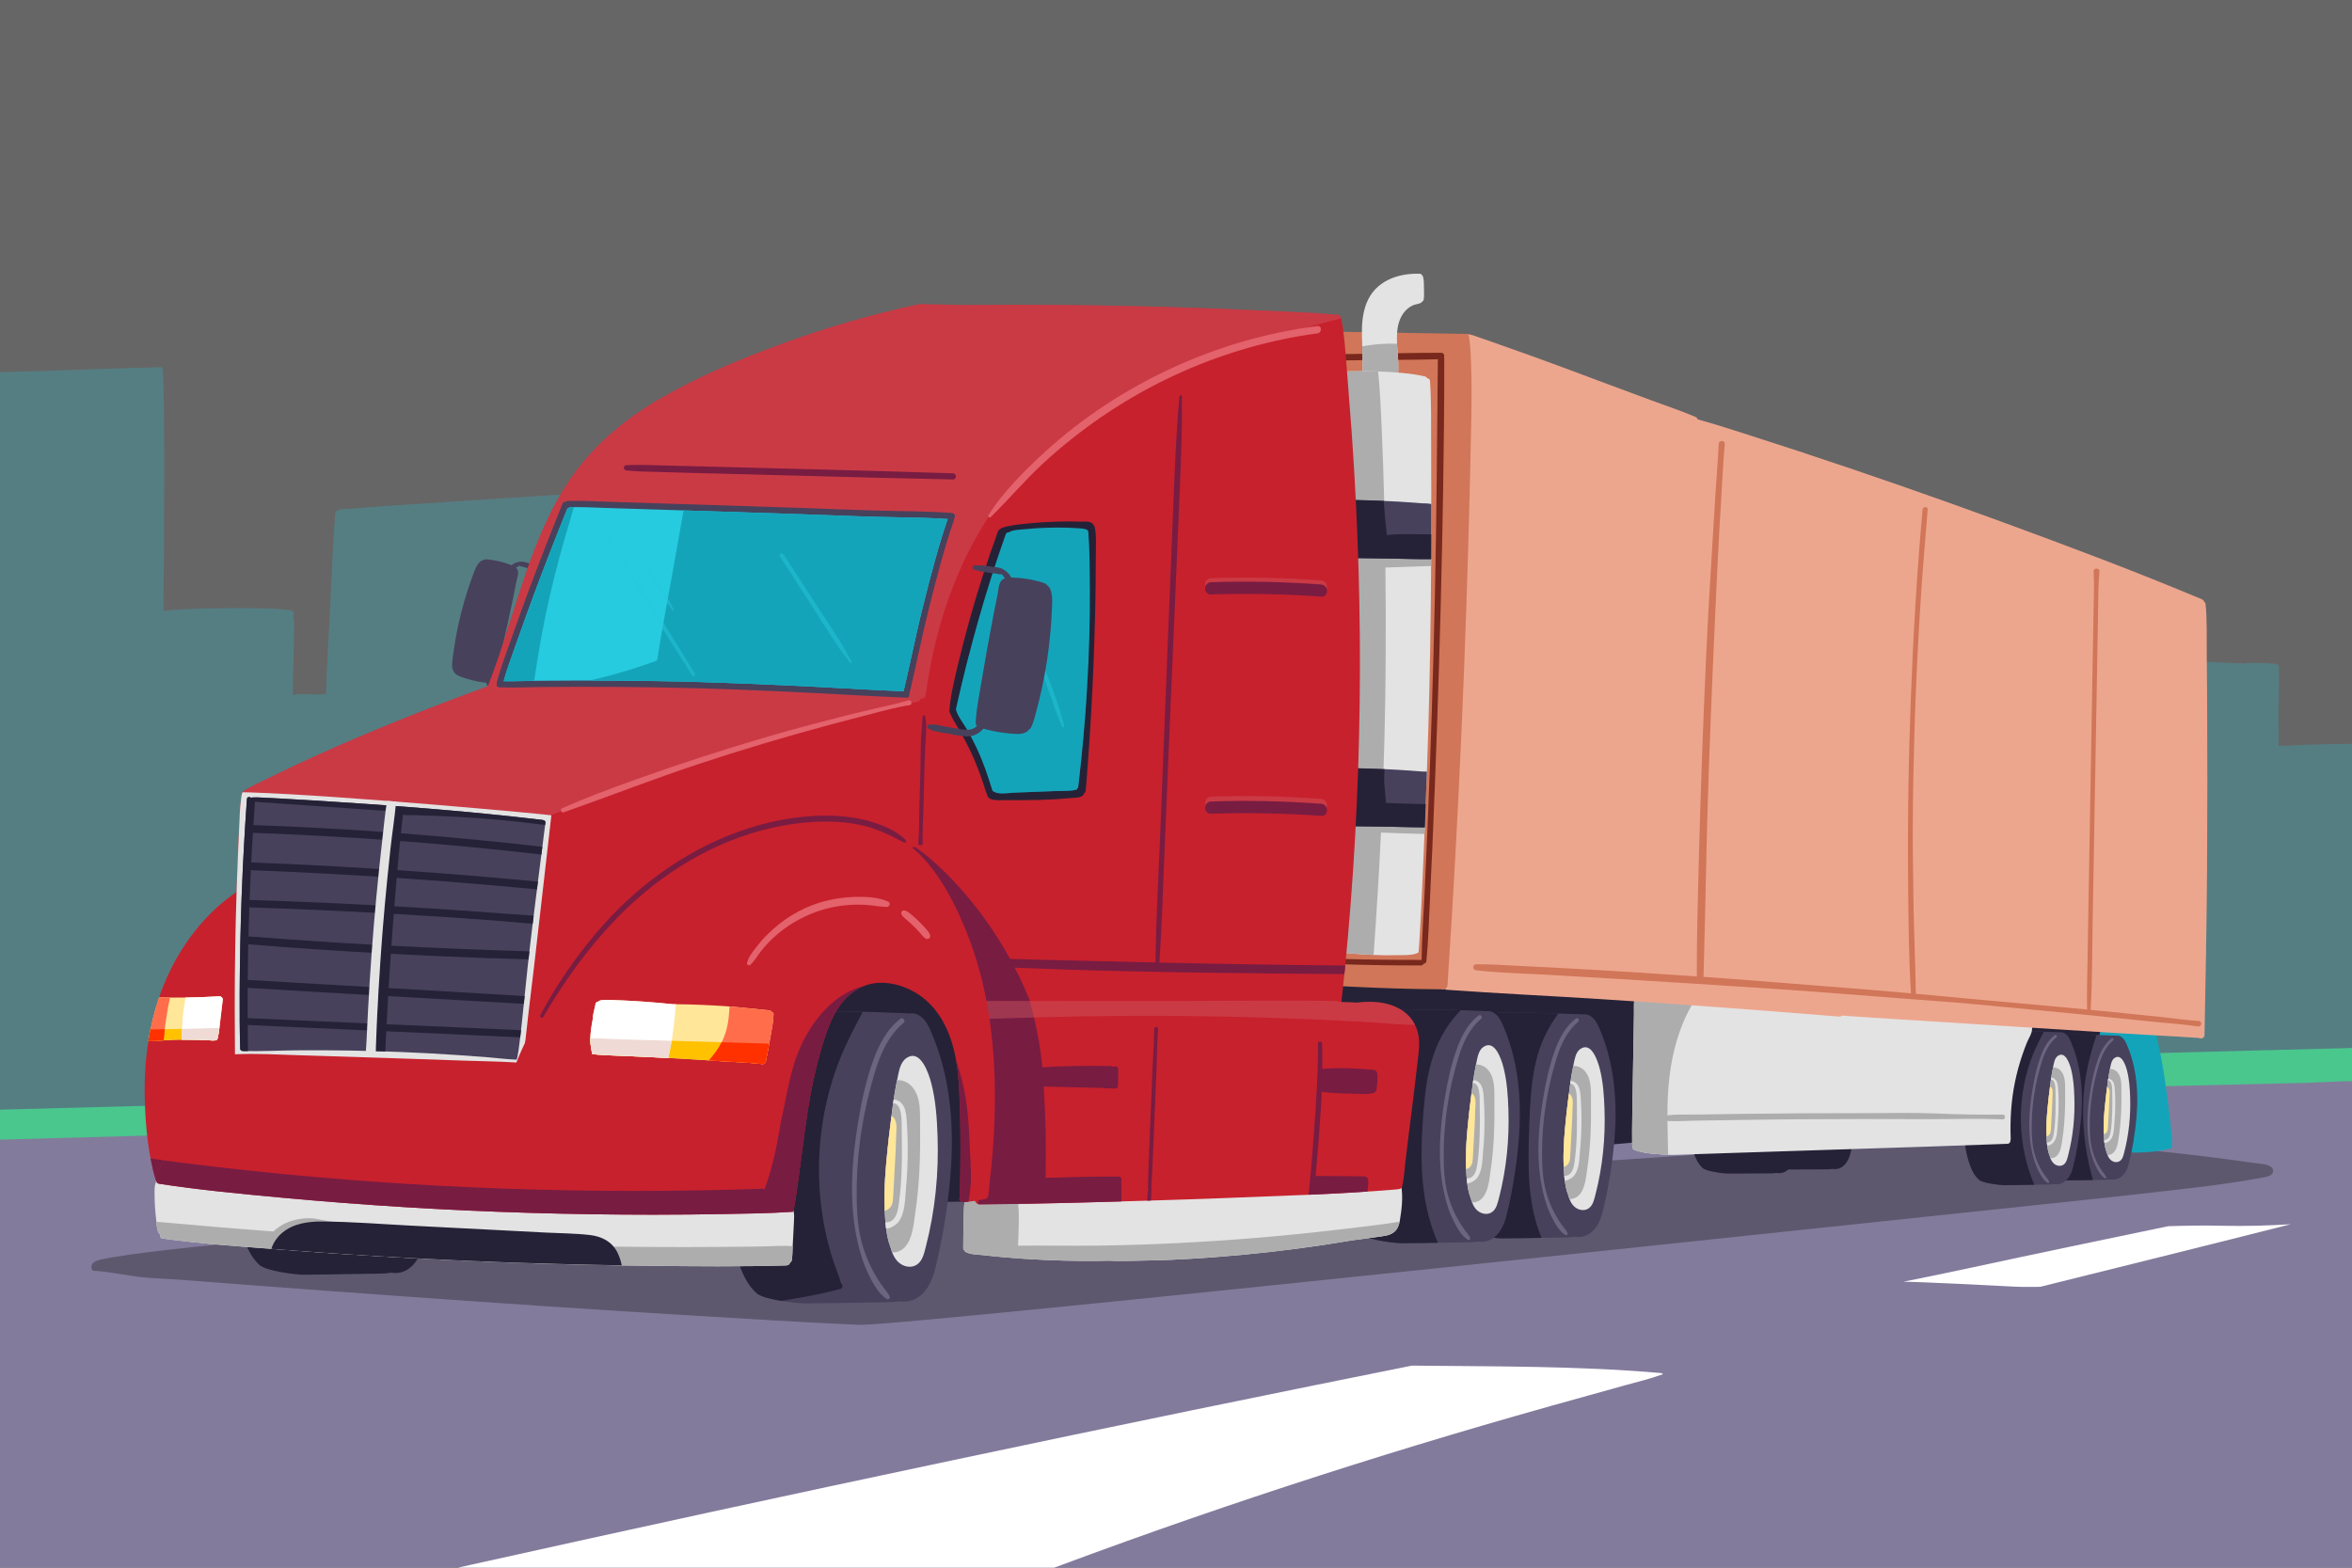 <?xml version="1.0" encoding="utf-8"?>
<!-- Generator: Adobe Illustrator 27.5.0, SVG Export Plug-In . SVG Version: 6.00 Build 0)  -->
<svg version="1.1" xmlns="http://www.w3.org/2000/svg" xmlns:xlink="http://www.w3.org/1999/xlink" x="0px" y="0px"
	 viewBox="0 0 750 500" style="enable-background:new 0 0 750 500;" xml:space="preserve">
<rect x="0" y="0" width="750" height="500" fill="#333333" stroke="none"/>
<g id="BACKGROUND">
	<rect style="opacity:0.25;fill:#FFFFFF;" width="750" height="500"/>
</g>
<g id="OBJECTS">
	<g>
		<defs>
			<rect id="SVGID_1_" width="750" height="500"/>
		</defs>
		<clipPath id="SVGID_00000075140546388645640010000006255218331542871741_">
			<use xlink:href="#SVGID_1_"  style="overflow:visible;"/>
		</clipPath>
		<g style="clip-path:url(#SVGID_00000075140546388645640010000006255218331542871741_);">
			<path style="opacity:0.25;fill:#26CBDF;" d="M764.569,262.575c-0.601-7.955-1.24-15.906-1.848-23.86
				c-0.068-0.89-0.714-1.699-1.678-1.679c-11.468,0.242-22.987,0.253-34.447,0.907c0.064-3.387-0.02-6.794-0.04-10.169
				c-0.001-0.151,0.001-0.303,0.001-0.454c0.002-0.109,0.003-0.219,0.005-0.328c0.04-2.332,0.075-4.664,0.107-6.996
				c0.028-2.066,0.022-6.846,0.022-7.06c0-0.707-0.561-1.166-1.221-1.221c-1.835-0.154-3.683-0.234-5.524-0.237
				c-1.366-0.002-2.922-0.138-4.306,0.178c-1.138-0.154-2.358-0.095-3.407-0.154c-2.132-0.12-4.266-0.223-6.399-0.306
				c-4.268-0.167-8.538-0.262-12.809-0.288c-8.625-0.053-41.176,0.805-41.431,2.095c-0.589,2.974-1.683,19.818-1.703,20.205
				c-0.259,5.038-0.212,57.016-0.277,77.942c-0.036,11.792-0.09,23.584-0.119,35.376c-0.002,0.852,0.747,1.664,1.627,1.627
				c30.748-1.289,61.535-1.638,92.302-0.908c8.645,0.205,17.299,0.433,25.935,0.896c0.802,0.043,1.611-0.75,1.558-1.558
				C769.071,318.564,766.683,290.574,764.569,262.575z"/>
			<path style="opacity:0.25;fill:#26CBDF;" d="M189.806,360.555c1.469-32.908,3.502-137.557,3.285-153.611
				c-0.217-16.071-0.113-32.148,0.414-48.212c0.03-0.925-0.847-1.852-1.793-1.793c-21.614,1.364-43.225,2.769-64.835,4.186
				c-6.081,0.399-12.156,0.906-18.235,1.344c-0.181,0.013-0.34,0.057-0.489,0.114c-0.628,0.136-1.195,0.617-1.263,1.438
				c-0.686,8.278-0.949,16.606-1.384,24.901c-0.439,8.383-0.87,16.765-1.278,25.15c-0.094,1.926-0.165,5.326-0.23,7.251
				c-3.56,0.525-7.108-0.332-10.646,0.329c0.021-1.295,0.01-2.593,0.043-3.868c0.063-2.387,0.286-11.936,0.336-14.323
				c0.048-2.288,0.218-4.773-0.278-7.025c0.02-0.025,0.038-0.045,0.058-0.072c0.287-0.387,0.183-0.914,0-1.309
				c-0.764-1.655-35.431-1.24-41.41-0.212c0.002-0.456,0.003-0.912,0.006-1.369c0.018-2.729,0.048-5.458,0.09-8.186
				c0.083-5.375,0.538-68.23-0.532-68.196l-3.496,0.108c-2.33,0.072-4.661,0.144-6.991,0.216c-4.661,0.144-9.321,0.289-13.982,0.44
				c-9.321,0.301-18.642,0.601-27.963,0.902c-5.345,0.172-17.219,1.703-17.132,2.344c-1.855-0.077-3.711-0.152-5.566-0.233
				c-0.884-0.038-1.686,0.794-1.665,1.665c0.788,32.732,1.44,65.464,1.764,98.204c0.324,32.739,0.377,65.481,0.138,98.22
				c-0.134,18.321-0.328,36.641-0.656,54.959c-0.016,0.915,0.78,1.658,1.672,1.672c29.189,0.471,58.38,0.881,87.571,1.284
				c29.106,0.402,58.211,0.82,87.316,1.26c12.151,0.184,24.301,0.394,36.451,0.606C189.315,372.677,189.536,366.615,189.806,360.555
				z"/>
		</g>
		<g style="clip-path:url(#SVGID_00000075140546388645640010000006255218331542871741_);">
			<path style="fill:#4AC78D;" d="M776.151,335.009c-1.394-1.632-2.413-1.382-4.535-1.327c-3.552,0.092-7.104,0.185-10.656,0.278
				c-6.831,0.18-13.661,0.359-20.492,0.539c-27.595,0.726-55.191,1.443-82.786,2.152c-54.918,1.411-109.835,2.892-164.753,4.312
				c-54.918,1.419-109.835,2.891-164.753,4.321c-54.918,1.43-109.835,2.883-164.753,4.321
				c-55.191,1.446-110.382,2.903-165.572,4.368c-13.075,0.347-26.148,0.77-39.221,1.192c-0.919-0.721-2.412-0.638-2.611,0.797
				c-1.453,10.473-2.963,20.939-4.444,31.408c-0.155,1.099,0.445,2.336,1.743,2.287c54.888-2.083,109.767-4.465,164.649-6.708
				c55.156-2.254,110.311-4.541,165.468-6.762c54.884-2.21,109.766-4.464,164.649-6.71c54.883-2.246,109.766-4.488,164.649-6.724
				c27.579-1.124,55.155-2.315,82.734-3.425c13.652-0.55,27.305-1.1,40.957-1.649c6.657-0.268,13.321-0.466,19.974-0.814
				c4.787-0.251,9.778-0.741,14.09-3.009C776.794,350.539,781.458,341.22,776.151,335.009z"/>
			<g>
				<path style="fill:#837B9C;" d="M772.087,352.67c-8.639-10.25-24.251-7.618-36.07-7.332c-16.349,0.397-32.699,0.795-49.048,1.19
					c-32.967,0.796-65.934,1.593-98.901,2.389c-65.934,1.593-131.868,3.186-197.802,4.792
					c-65.935,1.606-131.868,3.261-197.802,4.901c-65.934,1.639-131.875,3.115-197.802,5.006c-6.149,0.176-12.297,0.359-18.446,0.541
					c-0.032-1.394-0.063-2.788-0.095-4.182c-0.05-2.198-3.472-2.206-3.422,0c0.032,1.427,0.064,2.855,0.096,4.282
					c-0.752,0.022-1.504,0.044-2.256,0.066c-1.705,0.05-1.715,2.689,0,2.656c0.772-0.015,1.544-0.032,2.316-0.047
					c0.681,30.161,1.357,60.321,2.036,90.482c0.362,16.106,0.725,32.211,1.087,48.317c0.18,7.992,0.3,15.987,0.542,23.978
					c0.156,5.184,0.843,10.475,4.968,14.073c3.633,3.169,8.682,4.038,13.353,4.21c6.925,0.255,13.958-0.69,20.858-1.168
					c15.992-1.106,31.988-2.164,47.986-3.174c31.997-2.019,64.007-3.846,96.026-5.479c64.572-3.294,129.184-5.808,193.817-7.539
					c64.366-1.724,128.752-2.669,193.14-2.834c64.383-0.166,128.786,0.321,193.151,1.872c8.013,0.193,16.026,0.399,24.039,0.616
					c0.958,0.026,1.587-0.788,1.666-1.666c2.93-32.665,5.757-65.34,8.63-98.01c1.411-16.039,3.127-32.084,4.205-48.149
					C779.026,372.516,778.865,360.712,772.087,352.67z"/>
				<path style="fill:#5D586E;" d="M716.354,370.583c-15.805-2.208-31.58-3.963-47.54-5.052c-15.814-1.08-31.725-1.716-47.583-1.513
					c-7.885,0.101-15.886,0.152-23.758,0.891c-0.182-0.636-0.731-1.124-1.672-1.025c-61.636,6.488-426.989,27.202-455.025,27.792
					c-18.249,0.384-90.696,6.152-108.398,9.995c-0.979,0.212-2.016,0.465-2.698,1.157c-0.682,0.692-0.772,1.973,0.079,2.475
					c5.299,0.257,10.594,1.562,15.904,2.091c4.079,0.407,8.176,0.48,12.259,0.805c7.848,0.625,15.698,1.222,23.548,1.81
					c15.526,1.162,31.052,2.311,46.582,3.416c31.236,2.223,62.482,4.356,93.745,6.217c17.479,1.04,34.964,2.174,52.461,2.904
					c15.216,0.264,349.027-35.532,377.446-38.459c6.951-0.716,13.899-1.453,20.845-2.211c8.905-0.973,17.805-1.98,26.701-3.023
					c7.688-0.901,15.228-1.95,22.823-3.38c1.013-0.191,2.162-0.476,2.616-1.346c0.253-0.484,0.215-1.096-0.11-1.54
					c-1.06-1.45-4.431-1.465-6.049-1.696C717.805,370.786,717.08,370.684,716.354,370.583z"/>
				<path style="fill:#FFFFFF;" d="M529.706,437.928c-26.392-2.322-53.023-2.08-79.488-2.373c-10.609,2.13-21.217,4.265-31.822,6.42
					c-25.553,5.193-51.096,10.431-76.619,15.771c-25.65,5.366-51.288,10.786-76.914,16.266
					c-25.498,5.452-50.977,10.997-76.443,16.595c-25.592,5.626-51.18,11.275-76.71,17.177c-3.176,0.734-6.325,1.543-9.468,2.408
					c-1.467,0.404-0.834,2.503,0.619,2.245c0.228-0.041,0.456-0.086,0.685-0.127c-0.122,0.722,0.291,1.528,1.253,1.526
					c13.81-0.034,27.616-0.505,41.42-0.883c13.807-0.378,27.614-0.752,41.42-1.141c27.613-0.779,55.227-1.544,82.84-2.331
					c15.47-0.441,30.94-0.875,46.411-1.307c0.944-0.026,1.464-0.701,1.563-1.431c26.956-10.423,54.176-20.169,81.587-29.328
					c27.541-9.202,55.289-17.799,83.203-25.796c7.754-2.221,15.522-4.397,23.296-6.549c3.887-1.076,7.77-2.166,11.656-3.246
					c4.038-1.122,8.141-2.093,12.078-3.534C530.365,438.255,530.153,438.127,529.706,437.928z"/>
				<path style="fill:#FFFFFF;" d="M708.418,390.94c-5.709-0.132-11.375-0.032-17.032,0.146c-20.781,4.32-41.562,8.644-62.31,13.118
					c-6.093,1.314-17.49,3.683-22.119,4.589c5.061,0.031,28.551,1.179,35.247,1.563c2.662,0.153,5.515,0.054,8.35,0.07
					c4.795-1.185,9.587-2.386,14.38-3.579c14.471-3.602,28.948-7.177,43.409-10.82c7.365-1.855,14.731-3.706,22.094-5.568
					C723.136,390.928,715.83,391.111,708.418,390.94z"/>
			</g>
		</g>
	</g>
	<g>
		<g>
			<path style="fill:#252237;" d="M677.693,324.866c-2.74-2.465-6.833-2.765-10.334-2.999c-4.563-0.304-9.149-0.019-13.692,0.434
				c-2.464,0.245-4.927,0.525-7.381,0.855c-2.002,0.27-4.031,0.621-5.789,1.677c-2.505,1.503-4.038,4.573-3.046,7.258
				c-0.596,1.63-0.374,3.75,0.28,5.2c1.43,3.17,5.003,4.491,8.269,4.635c4.253,0.188,8.339-1.505,12.591-1.558
				c4.138-0.052,8.295,0.529,12.38-0.409c3.422-0.786,6.688-2.739,8.162-6.042C680.478,330.901,680.262,327.177,677.693,324.866z"/>
			<path style="fill:#14A4BA;" d="M692.3,360.473c-0.14-1.537-0.296-3.073-0.466-4.607c-0.342-3.083-0.741-6.158-1.178-9.229
				c-0.435-3.061-0.914-6.106-1.487-9.145c-0.301-1.596-0.617-3.188-0.984-4.771c-0.263-1.133-0.454-2.408-0.944-3.5
				c0.527-0.625,0.471-1.76-0.557-2.036c-4.094-1.098-9.042-1.929-13.248-0.995c-1.709,0.379-3.224,1.389-3.77,3.118
				c-0.648,2.055-0.246,4.606-0.214,6.721c0.152,9.977,0.306,19.954,0.451,29.931c0.01,0.676,0.532,1.117,1.173,1.174
				c6.886,0.604,14.27,0.936,21.01-0.817c0.41-0.107,0.537-0.488,0.452-0.816c0.015-0.056,0.04-0.107,0.045-0.169
				C692.711,363.731,692.446,362.067,692.3,360.473z"/>
			<path style="fill:#252237;" d="M538.398,325.413c-0.008-1.132-0.001-2.267,0.035-3.406c0.059-1.881,0.089-3.88-0.876-5.495
				c-1.69-2.829-5.987-2.885-8.882-3.223c-4.141-0.483-8.282-0.961-12.426-1.414c-8.122-0.888-16.255-1.687-24.404-2.283
				c-13.893-1.015-27.792-0.914-41.68-1.351c-5.52-0.173-11.04-0.349-16.559-0.516c-2.82-0.085-5.64-0.17-8.46-0.255
				c-2.223-0.067-4.457-0.209-6.665,0.128c-2.005,0.306-3.982,1.121-5.309,2.71c-1.448,1.736-1.904,3.935-2.11,6.13
				c-0.505,5.393-0.598,10.852-0.894,16.261c-0.301,5.507-0.644,11.014-0.901,16.523c-0.207,4.45,0.209,9.199,3.869,12.251
				c4.374,3.646,10.284,4.21,15.686,4.236c6.888,0.034,13.776,0.054,20.664,0.06c13.776,0.013,27.552-0.029,41.328-0.126
				c13.369-0.094,26.815-0.246,39.964-2.662c1.788-0.328,3.712-0.782,4.867-2.185c0.965-1.172,1.188-2.769,1.358-4.277
				c0.509-6.111,1.172-12.188,1.472-18.318C538.684,333.931,538.43,329.696,538.398,325.413z"/>
			<path style="fill:#252237;" d="M592.454,340.429c-0.302-2.21-0.769-4.398-1.435-6.527c-0.326-1.041-0.697-2.069-1.113-3.078
				c-0.329-0.797-0.674-1.636-1.28-2.268c-0.743-0.774-1.488-0.986-2.208-0.834c-0.699-0.116-1.439-0.104-2.14-0.143
				c-1.053-0.059-2.107-0.112-3.161-0.157c-0.433-0.018-0.866-0.024-1.298-0.04c-1.595-0.061-3.189-0.117-4.785-0.147
				c-1.055-0.02-2.11-0.033-3.165-0.036c-0.353-0.001-0.709-0.007-1.066-0.012c-0.723-0.669-1.447-0.855-2.148-0.707
				c-0.739-0.123-1.52-0.109-2.26-0.151c-0.866-0.048-1.732-0.09-2.598-0.129l0,0c-0.247-0.011-0.493-0.026-0.74-0.037
				c-2.141-0.091-4.282-0.156-6.424-0.197c-1.114-0.021-2.228-0.035-3.342-0.038c-0.284-0.001-0.57-0.005-0.857-0.01
				c-0.861-0.014-1.729-0.029-2.578,0.053c-0.168,0.016-1.348,0.077-2.794,0.75c-0.413,0.192-0.848,0.435-1.288,0.74
				c-0.439,0.305-0.883,0.674-1.314,1.119c-0.862,0.89-1.671,2.085-2.29,3.691c-0.155,0.402-0.297,0.829-0.426,1.284
				c-0.155,0.549-0.312,1.093-0.467,1.633c-1.091,3.782-2.153,7.39-2.581,11.353c-0.074,0.686-0.133,1.374-0.177,2.062
				c-0.089,1.376-0.121,2.756-0.104,4.135c0.009,0.69,0.03,1.379,0.062,2.069c-0.02,0.471-0.034,0.942-0.041,1.413
				c-0.015,0.943-0.003,1.885,0.043,2.827c0.023,0.471,0.054,0.942,0.095,1.412c0.098,1.123,0.245,2.24,0.456,3.345
				c0.211,1.105,0.485,2.197,0.835,3.27c0.163,0.498,0.338,1.003,0.533,1.502c0.587,1.497,1.365,2.94,2.581,3.996
				c0.078,0.067,0.172,0.133,0.281,0.197c0.435,0.256,1.1,0.483,1.862,0.68c0.19,0.049,0.387,0.096,0.587,0.141
				c0.601,0.135,1.238,0.253,1.854,0.35c0.205,0.033,0.408,0.063,0.607,0.091c0.397,0.057,0.776,0.104,1.121,0.143
				c0.172,0.019,0.336,0.036,0.489,0.051c0.459,0.044,0.821,0.067,1.03,0.067h0l0,0c1.532,0.003,3.064,0.001,4.596-0.001
				c1.625-0.001,3.249-0.015,4.874-0.025l0,0c1.397-0.008,2.793-0.013,4.19-0.021c0.656-0.004,1.333-0.029,1.987-0.146
				c0.893,0.159,1.819,0.078,2.684-0.341c0.418-0.202,0.783-0.466,1.115-0.765c1.205,0.001,2.41,0,3.615-0.001
				c2.861-0.002,5.722-0.026,8.583-0.043c0.621-0.004,1.262-0.028,1.882-0.139c0.845,0.15,1.722,0.073,2.542-0.323
				c1.792-0.867,2.701-2.798,3.181-4.627c1.191-4.54,1.996-9.278,2.485-13.943C593.013,349.437,593.065,344.902,592.454,340.429z"/>
		</g>
		<g>
			<path style="fill:#47415C;" d="M676.879,340.489c-0.079-1.975-0.157-3.95-0.276-5.924c-0.087-1.433,0.229-3.8-1.632-4.18
				c-0.777-0.158-1.615-0.12-2.403-0.156c-1.07-0.049-2.14-0.092-3.21-0.127c-2.058-0.067-4.117-0.108-6.176-0.126
				c-1.071-0.009-2.142-0.012-3.213-0.004c-1.093,0.009-2.214-0.04-3.302,0.076c-0.368,0.039-5.816,0.357-7.721,7.369
				c-1.15,4.233-2.376,8.153-2.802,12.511c-0.258,2.641-0.28,5.298-0.129,7.946c-0.057,1.812-0.026,3.625,0.15,5.432
				c0.21,2.157,0.611,4.289,1.306,6.345c0.646,1.91,1.475,3.916,3.048,5.253c1.206,1.025,6.471,1.586,7.543,1.577
				c1.472-0.012,2.945-0.03,4.417-0.046c2.904-0.032,5.807-0.086,8.711-0.134c1.064-0.018,2.192-0.056,3.153-0.566
				c1.029-0.546,1.538-1.575,1.713-2.688c0.239-1.522,0.254-3.097,0.361-4.633c0.095-1.372,0.387-2.877,0.129-4.251
				c0.293-3.805,0.377-7.638,0.438-11.451C677.05,348.638,677.043,344.562,676.879,340.489z"/>
			<path style="fill:#252237;" d="M664.26,353.068c0.088-4.496,0.59-8.979,1.549-13.374c0.71-3.251,1.696-6.444,2.74-9.608
				c-1.789-0.052-3.578-0.094-5.367-0.11c-1.071-0.009-2.142-0.012-3.213-0.004c-1.093,0.009-2.213-0.04-3.302,0.076
				c-0.206,0.022-2.006,0.133-3.884,1.457c-1.352,3.115-1.867,6.757-2.378,9.886c-1.833,11.235-1.569,22.785,0.839,33.914
				c1.874,0.769,5.895,1.184,6.817,1.176c1.472-0.012,2.945-0.03,4.417-0.046c1.637-0.018,3.274-0.048,4.912-0.075
				C665.227,368.796,664.106,360.948,664.26,353.068z"/>
			<path style="fill:#47415C;" d="M681.002,343.187c-0.329-2.24-0.826-4.456-1.524-6.61c-0.341-1.054-0.729-2.093-1.162-3.113
				c-0.342-0.805-0.701-1.653-1.323-2.289c-3.307-3.377-6.564,3.915-7.565,6.104c-1.824,3.989-2.886,8.291-3.312,12.65
				c-0.258,2.641-0.28,5.298-0.129,7.946c-0.057,1.812-0.026,3.625,0.15,5.432c0.21,2.157,0.611,4.289,1.306,6.345
				c0.646,1.91,1.475,3.916,3.048,5.253c1.429,1.215,3.446,1.747,5.187,0.883c1.81-0.899,2.712-2.868,3.181-4.729
				c1.162-4.621,1.93-9.438,2.377-14.179C681.662,352.324,681.668,347.72,681.002,343.187z"/>
			<path style="fill:#6B6580;" d="M673.368,331.151c-2.166,1.642-3.454,4.126-4.357,6.635c-1.102,3.064-1.805,6.283-2.346,9.489
				c-1.098,6.516-1.617,13.506-0.01,19.984c0.393,1.585,0.876,3.119,1.6,4.587c0.678,1.374,1.579,3.111,2.914,3.944
				c0.292,0.182,0.591-0.17,0.448-0.448c-0.314-0.611-0.777-1.113-1.178-1.669c-0.422-0.585-0.815-1.194-1.17-1.821
				c-0.712-1.256-1.3-2.6-1.757-3.97c-1.002-3.005-1.145-6.174-1.131-9.313c0.028-6.453,1.056-12.903,2.949-19.07
				c0.896-2.92,2.149-5.704,4.534-7.705C674.216,331.499,673.739,330.869,673.368,331.151z"/>
			<path style="fill:#E3E3E3;" d="M679.256,349.864c-0.096-2.789-0.286-5.687-0.991-8.398c-0.395-1.52-1.705-5.642-4.005-4.015
				c-0.963,0.682-1.142,2.051-1.374,3.115c-0.316,1.444-0.55,2.902-0.748,4.366c-0.407,3.013-0.77,6.041-1.043,9.069
				c-0.303,3.363-0.44,6.764-0.081,10.129c0.125,1.167,0.323,2.34,0.755,3.432c0.248,0.928,0.637,1.852,1.37,2.461
				c0.796,0.661,1.979,0.879,2.861,0.26c0.898-0.63,1.129-1.846,1.386-2.837C678.873,361.724,679.46,355.769,679.256,349.864z"/>
			<path style="fill:#ADADAD;" d="M676.469,348.418c-0.029-2.09,0.216-4.655-1.218-6.375c-0.632-0.759-1.563-1.164-2.442-1.1
				c-0.276,1.321-0.49,2.652-0.671,3.99c-0.407,3.013-0.77,6.041-1.043,9.069c-0.303,3.363-0.44,6.764-0.081,10.129
				c0.125,1.167,0.323,2.34,0.755,3.432c0.073,0.273,0.16,0.544,0.262,0.808c0.795,0.018,1.576-0.289,2.149-0.998
				c1.132-1.4,1.266-3.555,1.522-5.261C676.385,357.579,676.533,352.996,676.469,348.418z"/>
			<path style="fill:#E3E3E3;" d="M674.13,345.818c-0.174-0.73-0.588-1.388-1.307-1.673c-0.175-0.07-0.366-0.108-0.555-0.118
				c-0.028,0.192-0.055,0.385-0.082,0.577c1.483,0.047,1.355,2.97,1.367,4.052c0.021,1.999,0.055,3.997-0.003,5.996
				c-0.059,2.02-0.177,4.044-0.467,6.045c-0.114,0.784-0.255,1.667-0.776,2.298c-0.39,0.473-0.845,0.604-1.34,0.581
				c0.017,0.185,0.03,0.371,0.049,0.556c0.016,0.151,0.038,0.302,0.057,0.453c0.79-0.063,1.642-0.618,2.048-1.202
				c0.99-1.424,0.95-3.535,1.107-5.191c0.2-2.112,0.283-4.232,0.282-6.353c-0.001-1.104-0.029-2.203-0.095-3.304
				C674.36,347.638,674.339,346.695,674.13,345.818z"/>
			<path style="fill:#FFE699;" d="M672.031,346.713c-0.037-0.026-0.079-0.038-0.118-0.06c-0.315,2.445-0.596,4.896-0.817,7.349
				c-0.231,2.569-0.364,5.159-0.255,7.739c0.455-0.091,0.872-0.426,1.083-0.855c0.189-0.384,0.226-0.82,0.254-1.24
				c0.045-0.681,0.076-1.363,0.113-2.045c0.142-2.638,0.319-5.289,0.379-7.93C672.69,348.739,672.941,347.342,672.031,346.713z"/>
		</g>
		<g>
			<path style="fill:#47415C;" d="M658.957,339.982c-0.084-2.086-0.165-4.172-0.291-6.257c-0.091-1.513,0.242-4.014-1.723-4.414
				c-0.82-0.167-1.706-0.127-2.538-0.165c-1.13-0.052-2.26-0.097-3.39-0.134c-2.174-0.07-4.348-0.114-6.523-0.133
				c-1.131-0.01-2.262-0.013-3.393-0.004c-1.154,0.009-2.338-0.043-3.487,0.08c-0.389,0.042-6.142,0.377-8.154,7.783
				c-1.214,4.47-2.509,8.61-2.959,13.213c-0.272,2.789-0.296,5.595-0.136,8.392c-0.06,1.913-0.028,3.828,0.158,5.737
				c0.222,2.277,0.645,4.53,1.379,6.701c0.682,2.017,1.557,4.135,3.219,5.548c1.273,1.083,6.834,1.675,7.966,1.666
				c1.555-0.013,3.11-0.031,4.665-0.049c3.067-0.034,6.133-0.09,9.2-0.141c1.123-0.019,2.315-0.059,3.33-0.598
				c1.086-0.577,1.625-1.663,1.809-2.839c0.252-1.608,0.268-3.271,0.381-4.893c0.1-1.449,0.409-3.039,0.137-4.49
				c0.31-4.018,0.398-8.067,0.463-12.093C659.138,348.589,659.13,344.284,658.957,339.982z"/>
			<path style="fill:#252237;" d="M651.766,329.043c-0.251-0.009-0.501-0.022-0.752-0.03c-2.174-0.07-4.348-0.114-6.523-0.133
				c-1.131-0.01-2.262-0.013-3.393-0.004c-1.154,0.009-2.338-0.043-3.487,0.08c-0.389,0.042-6.142,0.377-8.154,7.783
				c-1.214,4.47-2.509,8.61-2.959,13.213c-0.273,2.789-0.296,5.595-0.136,8.392c-0.06,1.913-0.028,3.828,0.158,5.737
				c0.222,2.277,0.645,4.53,1.379,6.701c0.682,2.017,1.557,4.135,3.219,5.548c1.273,1.083,6.834,1.675,7.966,1.666
				c1.555-0.013,3.11-0.031,4.665-0.049c1.649-0.018,3.298-0.049,4.947-0.076c-5.33-12.458-5.676-26.929-1.15-39.694
				C648.675,334.992,650.186,332.007,651.766,329.043z"/>
			<path style="fill:#47415C;" d="M663.311,342.831c-0.348-2.366-0.872-4.706-1.61-6.981c-0.36-1.113-0.77-2.211-1.227-3.287
				c-0.362-0.851-0.74-1.746-1.397-2.417c-3.493-3.567-6.932,4.134-7.99,6.446c-1.927,4.212-3.048,8.756-3.498,13.359
				c-0.273,2.789-0.296,5.595-0.136,8.392c-0.06,1.913-0.028,3.828,0.158,5.737c0.221,2.277,0.645,4.53,1.379,6.701
				c0.682,2.017,1.557,4.135,3.219,5.548c1.509,1.283,3.64,1.845,5.478,0.933c1.912-0.949,2.865-3.029,3.359-4.995
				c1.227-4.88,2.038-9.968,2.51-14.974C664.009,352.481,664.015,347.619,663.311,342.831z"/>
			<path style="fill:#6B6580;" d="M655.249,330.12c-2.288,1.734-3.648,4.357-4.601,7.008c-1.164,3.236-1.907,6.636-2.477,10.021
				c-1.16,6.882-1.708,14.264-0.01,21.105c0.416,1.674,0.925,3.294,1.69,4.844c0.716,1.451,1.668,3.285,3.077,4.165
				c0.308,0.192,0.625-0.18,0.473-0.473c-0.332-0.645-0.821-1.176-1.245-1.763c-0.446-0.618-0.86-1.26-1.236-1.923
				c-0.752-1.326-1.373-2.746-1.855-4.192c-1.059-3.173-1.209-6.52-1.195-9.836c0.03-6.815,1.115-13.627,3.114-20.14
				c0.946-3.084,2.27-6.024,4.788-8.137C656.144,330.488,655.641,329.823,655.249,330.12z"/>
			<path style="fill:#E3E3E3;" d="M661.467,349.883c-0.102-2.945-0.302-6.006-1.046-8.869c-0.417-1.605-1.801-5.959-4.23-4.24
				c-1.017,0.72-1.206,2.166-1.451,3.29c-0.333,1.525-0.581,3.065-0.79,4.611c-0.43,3.182-0.813,6.38-1.101,9.578
				c-0.32,3.552-0.465,7.144-0.085,10.697c0.132,1.233,0.341,2.472,0.798,3.625c0.262,0.98,0.672,1.956,1.447,2.599
				c0.841,0.698,2.09,0.928,3.021,0.275c0.948-0.665,1.192-1.949,1.464-2.996C661.063,362.409,661.683,356.12,661.467,349.883z"/>
			<path style="fill:#ADADAD;" d="M658.524,348.356c-0.031-2.207,0.228-4.916-1.286-6.733c-0.668-0.802-1.651-1.23-2.579-1.161
				c-0.291,1.395-0.518,2.801-0.708,4.214c-0.43,3.182-0.813,6.38-1.101,9.578c-0.32,3.552-0.465,7.144-0.085,10.697
				c0.132,1.233,0.341,2.472,0.798,3.625c0.077,0.288,0.169,0.574,0.277,0.853c0.84,0.019,1.664-0.305,2.27-1.054
				c1.195-1.479,1.337-3.755,1.608-5.556C658.435,358.031,658.591,353.191,658.524,348.356z"/>
			<path style="fill:#E3E3E3;" d="M656.054,345.61c-0.184-0.771-0.621-1.465-1.381-1.767c-0.185-0.073-0.386-0.114-0.587-0.124
				c-0.03,0.203-0.058,0.406-0.087,0.609c1.566,0.05,1.432,3.137,1.444,4.28c0.023,2.111,0.058,4.221-0.004,6.332
				c-0.063,2.134-0.187,4.271-0.493,6.384c-0.12,0.828-0.27,1.76-0.819,2.427c-0.412,0.5-0.893,0.638-1.415,0.614
				c0.018,0.195,0.031,0.391,0.052,0.587c0.017,0.16,0.04,0.319,0.06,0.478c0.835-0.066,1.734-0.653,2.163-1.27
				c1.046-1.504,1.003-3.733,1.169-5.482c0.211-2.231,0.299-4.469,0.297-6.71c-0.001-1.165-0.031-2.326-0.1-3.49
				C656.297,347.532,656.274,346.536,656.054,345.61z"/>
			<path style="fill:#FFE699;" d="M653.837,346.555c-0.039-0.027-0.084-0.04-0.125-0.063c-0.332,2.582-0.63,5.171-0.863,7.762
				c-0.244,2.713-0.385,5.449-0.269,8.174c0.48-0.096,0.921-0.45,1.144-0.903c0.199-0.406,0.239-0.866,0.268-1.31
				c0.047-0.719,0.081-1.44,0.119-2.16c0.15-2.786,0.337-5.586,0.4-8.376C654.533,348.695,654.798,347.219,653.837,346.555z"/>
		</g>
		<g>
			<path style="fill:#47415C;" d="M507.966,339.279c-0.123-3.057-0.242-6.112-0.427-9.166c-0.134-2.217,0.354-5.88-2.525-6.466
				c-1.202-0.245-2.499-0.186-3.718-0.242c-1.655-0.076-3.311-0.143-4.966-0.196c-3.184-0.103-6.37-0.167-9.556-0.195
				c-1.657-0.014-3.314-0.019-4.97-0.005c-1.691,0.013-3.425-0.062-5.108,0.117c-0.569,0.061-8.998,0.552-11.946,11.401
				c-1.779,6.548-3.676,12.614-4.335,19.357c-0.399,4.086-0.433,8.196-0.2,12.294c-0.089,2.803-0.04,5.608,0.232,8.404
				c0.324,3.337,0.945,6.636,2.02,9.816c0.999,2.955,2.282,6.058,4.715,8.128c1.865,1.586,10.011,2.454,11.67,2.44
				c2.278-0.019,4.556-0.046,6.834-0.071c4.493-0.05,8.985-0.132,13.478-0.207c1.646-0.027,3.391-0.086,4.879-0.876
				c1.591-0.845,2.38-2.437,2.65-4.159c0.369-2.355,0.393-4.791,0.558-7.168c0.147-2.122,0.599-4.452,0.2-6.577
				c0.454-5.887,0.583-11.818,0.678-17.717C508.23,351.887,508.22,345.58,507.966,339.279z"/>
			<path style="fill:#252237;" d="M490.38,336.305c1.398-4.831,3.655-9.091,6.573-13.071c-0.208-0.007-0.415-0.018-0.623-0.025
				c-3.184-0.103-6.37-0.167-9.556-0.195c-1.657-0.015-3.314-0.019-4.97-0.005c-1.691,0.013-3.425-0.062-5.108,0.117
				c-0.41,0.044-4.904,0.313-8.485,4.522c-1.231,3.475-2.022,7.179-2.791,10.704c-2.256,10.329-3.242,20.95-2.897,31.518
				c0.172,5.269,0.678,10.525,1.497,15.734c0.206,1.311,0.434,2.628,0.7,3.937c0.67,1.113,1.467,2.14,2.464,2.987
				c1.865,1.586,10.011,2.454,11.67,2.44c2.278-0.019,4.556-0.046,6.834-0.071c1.969-0.022,3.938-0.06,5.908-0.091
				c-3.059-7.062-4.007-15.049-4.137-22.71c-0.102-6.001,0.109-12.029,0.402-18.023C488.15,348.092,488.709,342.076,490.38,336.305z
				"/>
			<path style="fill:#47415C;" d="M514.344,343.453c-0.509-3.466-1.278-6.894-2.358-10.227c-0.528-1.63-1.128-3.239-1.798-4.816
				c-0.53-1.246-1.084-2.558-2.047-3.541c-5.117-5.225-10.156,6.056-11.705,9.444c-2.823,6.171-4.466,12.828-5.125,19.571
				c-0.399,4.086-0.433,8.197-0.2,12.294c-0.089,2.803-0.04,5.608,0.232,8.404c0.324,3.337,0.945,6.636,2.02,9.816
				c0.999,2.955,2.282,6.058,4.715,8.128c2.21,1.88,5.332,2.703,8.025,1.366c2.801-1.39,4.197-4.437,4.921-7.317
				c1.798-7.149,2.986-14.602,3.677-21.937C515.366,357.59,515.375,350.467,514.344,343.453z"/>
			<path style="fill:#6B6580;" d="M502.533,324.831c-3.352,2.541-5.344,6.383-6.741,10.266c-1.705,4.74-2.793,9.721-3.629,14.681
				c-1.699,10.082-2.502,20.897-0.015,30.919c0.609,2.453,1.355,4.826,2.476,7.097c1.049,2.125,2.443,4.813,4.508,6.102
				c0.452,0.282,0.915-0.263,0.694-0.693c-0.486-0.945-1.203-1.723-1.823-2.583c-0.653-0.905-1.26-1.847-1.811-2.817
				c-1.102-1.943-2.011-4.023-2.718-6.142c-1.551-4.648-1.771-9.552-1.75-14.409c0.044-9.984,1.634-19.963,4.562-29.505
				c1.386-4.518,3.326-8.825,7.015-11.921C503.845,325.369,503.108,324.395,502.533,324.831z"/>
			<path style="fill:#E3E3E3;" d="M511.643,353.783c-0.149-4.315-0.443-8.799-1.533-12.993c-0.611-2.352-2.638-8.729-6.196-6.212
				c-1.49,1.055-1.766,3.173-2.126,4.82c-0.488,2.234-0.851,4.49-1.157,6.755c-0.63,4.662-1.191,9.346-1.613,14.032
				c-0.468,5.203-0.681,10.466-0.125,15.671c0.193,1.806,0.499,3.621,1.169,5.311c0.384,1.435,0.985,2.865,2.12,3.808
				c1.232,1.023,3.062,1.36,4.426,0.403c1.389-0.974,1.747-2.856,2.145-4.39C511.051,372.134,511.959,362.919,511.643,353.783z"/>
			<path style="fill:#ADADAD;" d="M507.332,351.546c-0.045-3.234,0.334-7.201-1.884-9.863c-0.979-1.175-2.419-1.801-3.779-1.701
				c-0.427,2.044-0.758,4.103-1.038,6.173c-0.63,4.662-1.191,9.346-1.613,14.032c-0.468,5.203-0.681,10.466-0.125,15.671
				c0.193,1.806,0.499,3.621,1.169,5.311c0.113,0.422,0.248,0.841,0.406,1.249c1.23,0.028,2.438-0.447,3.326-1.545
				c1.751-2.166,1.959-5.5,2.355-8.139C507.201,365.719,507.43,358.63,507.332,351.546z"/>
			<path style="fill:#E3E3E3;" d="M503.712,347.523c-0.269-1.13-0.909-2.147-2.023-2.589c-0.271-0.108-0.566-0.168-0.859-0.182
				c-0.044,0.297-0.086,0.595-0.127,0.893c2.294,0.073,2.097,4.595,2.115,6.269c0.033,3.093,0.085,6.184-0.005,9.277
				c-0.092,3.126-0.273,6.256-0.723,9.353c-0.176,1.214-0.395,2.579-1.2,3.555c-0.604,0.732-1.308,0.934-2.074,0.899
				c0.026,0.286,0.046,0.573,0.076,0.859c0.025,0.234,0.059,0.467,0.088,0.701c1.223-0.097,2.54-0.956,3.169-1.86
				c1.532-2.203,1.47-5.469,1.712-8.031c0.309-3.268,0.437-6.548,0.435-9.83c-0.001-1.707-0.045-3.408-0.146-5.112
				C504.068,350.339,504.036,348.88,503.712,347.523z"/>
			<path style="fill:#FFE699;" d="M500.465,348.908c-0.058-0.04-0.123-0.059-0.183-0.092c-0.487,3.782-0.923,7.576-1.265,11.371
				c-0.358,3.974-0.563,7.983-0.394,11.974c0.703-0.141,1.349-0.659,1.676-1.323c0.292-0.594,0.35-1.269,0.393-1.919
				c0.069-1.054,0.118-2.109,0.175-3.164c0.219-4.082,0.494-8.183,0.586-12.27C501.485,352.043,501.872,349.881,500.465,348.908z"/>
		</g>
		<g>
			<path style="fill:#47415C;" d="M477.186,338.809c-0.127-3.167-0.251-6.334-0.443-9.498c-0.139-2.297,0.367-6.093-2.616-6.701
				c-1.245-0.254-2.59-0.193-3.853-0.25c-1.715-0.078-3.431-0.148-5.146-0.204c-3.3-0.107-6.601-0.173-9.902-0.202
				c-1.717-0.015-3.434-0.019-5.151-0.006c-1.752,0.014-3.549-0.065-5.293,0.122c-0.59,0.063-9.324,0.572-12.379,11.814
				c-1.843,6.786-3.809,13.071-4.492,20.059c-0.414,4.234-0.449,8.493-0.207,12.74c-0.092,2.905-0.042,5.811,0.24,8.709
				c0.336,3.457,0.98,6.877,2.094,10.172c1.035,3.062,2.364,6.278,4.886,8.422c1.933,1.644,10.374,2.543,12.093,2.529
				c2.36-0.02,4.721-0.048,7.081-0.074c4.655-0.052,9.311-0.137,13.966-0.214c1.705-0.028,3.514-0.089,5.055-0.908
				c1.649-0.876,2.466-2.525,2.746-4.309c0.382-2.441,0.408-4.965,0.578-7.427c0.152-2.199,0.621-4.613,0.207-6.815
				c0.47-6.1,0.605-12.246,0.703-18.359C477.46,351.875,477.448,345.339,477.186,338.809z"/>
			<path style="fill:#252237;" d="M457.387,335.681c1.786-5.004,4.671-9.719,8.447-13.496c-0.236-0.008-0.471-0.02-0.706-0.028
				c-3.3-0.107-6.601-0.173-9.902-0.202c-1.717-0.015-3.434-0.019-5.151-0.006c-1.752,0.014-3.549-0.065-5.293,0.122
				c-0.59,0.063-9.324,0.572-12.379,11.814c-1.843,6.786-3.809,13.071-4.492,20.059c-0.414,4.234-0.449,8.493-0.207,12.74
				c-0.092,2.905-0.042,5.811,0.24,8.709c0.336,3.457,0.98,6.877,2.094,10.172c1.035,3.062,2.364,6.278,4.886,8.422
				c1.933,1.644,10.374,2.543,12.093,2.529c2.361-0.02,4.721-0.048,7.081-0.074c1.479-0.016,2.959-0.046,4.438-0.068
				c-3.276-7.256-4.75-15.347-5.118-23.28c-0.296-6.397,0.029-12.811,0.552-19.188C454.476,347.737,455.297,341.536,457.387,335.681
				z"/>
			<path style="fill:#47415C;" d="M483.795,343.134c-0.528-3.591-1.325-7.144-2.444-10.598c-0.547-1.689-1.169-3.356-1.863-4.99
				c-0.549-1.292-1.124-2.651-2.121-3.669c-5.303-5.415-10.524,6.276-12.129,9.786c-2.925,6.395-4.628,13.293-5.311,20.28
				c-0.413,4.234-0.449,8.493-0.207,12.74c-0.092,2.905-0.042,5.811,0.24,8.709c0.336,3.457,0.98,6.877,2.094,10.172
				c1.035,3.062,2.364,6.278,4.886,8.422c2.29,1.948,5.525,2.801,8.316,1.416c2.903-1.441,4.349-4.598,5.099-7.582
				c1.863-7.408,3.094-15.132,3.811-22.732C484.854,357.784,484.863,350.403,483.795,343.134z"/>
			<path style="fill:#6B6580;" d="M471.555,323.838c-3.473,2.633-5.538,6.614-6.985,10.638c-1.767,4.912-2.895,10.073-3.761,15.213
				c-1.761,10.447-2.593,21.654-0.015,32.04c0.631,2.542,1.404,5.001,2.566,7.354c1.087,2.202,2.531,4.988,4.671,6.323
				c0.468,0.292,0.948-0.273,0.719-0.719c-0.504-0.979-1.246-1.785-1.889-2.676c-0.677-0.938-1.306-1.914-1.876-2.919
				c-1.142-2.013-2.084-4.169-2.816-6.365c-1.607-4.817-1.835-9.898-1.813-14.931c0.045-10.346,1.693-20.687,4.728-30.574
				c1.437-4.682,3.446-9.145,7.269-12.353C472.915,324.396,472.151,323.386,471.555,323.838z"/>
			<path style="fill:#E3E3E3;" d="M480.996,353.839c-0.155-4.471-0.459-9.118-1.588-13.464c-0.633-2.437-2.734-9.046-6.421-6.437
				c-1.544,1.093-1.83,3.288-2.203,4.995c-0.506,2.315-0.882,4.652-1.199,7c-0.653,4.831-1.234,9.685-1.672,14.54
				c-0.486,5.392-0.706,10.845-0.129,16.239c0.2,1.872,0.517,3.752,1.211,5.503c0.398,1.487,1.02,2.969,2.197,3.946
				c1.276,1.06,3.173,1.409,4.587,0.418c1.439-1.01,1.81-2.959,2.223-4.549C480.382,372.854,481.323,363.306,480.996,353.839z"/>
			<path style="fill:#ADADAD;" d="M476.528,351.521c-0.047-3.351,0.346-7.462-1.952-10.221c-1.014-1.217-2.507-1.867-3.916-1.763
				c-0.442,2.118-0.786,4.252-1.076,6.397c-0.653,4.831-1.234,9.685-1.672,14.54c-0.486,5.392-0.706,10.845-0.129,16.239
				c0.2,1.872,0.517,3.752,1.211,5.503c0.117,0.437,0.257,0.871,0.421,1.295c1.275,0.029,2.527-0.463,3.446-1.601
				c1.814-2.245,2.03-5.699,2.441-8.435C476.393,366.208,476.63,358.861,476.528,351.521z"/>
			<path style="fill:#E3E3E3;" d="M472.778,347.352c-0.279-1.171-0.942-2.224-2.096-2.683c-0.28-0.112-0.586-0.174-0.891-0.189
				c-0.045,0.308-0.089,0.617-0.132,0.925c2.378,0.076,2.173,4.762,2.191,6.496c0.034,3.205,0.089,6.409-0.005,9.613
				c-0.095,3.239-0.283,6.483-0.749,9.692c-0.182,1.258-0.409,2.672-1.243,3.684c-0.625,0.759-1.355,0.968-2.149,0.932
				c0.027,0.297,0.047,0.594,0.079,0.891c0.026,0.242,0.061,0.484,0.091,0.726c1.267-0.1,2.632-0.991,3.283-1.927
				c1.587-2.283,1.523-5.667,1.774-8.322c0.32-3.387,0.453-6.785,0.451-10.186c-0.001-1.769-0.047-3.531-0.152-5.298
				C473.146,350.27,473.113,348.758,472.778,347.352z"/>
			<path style="fill:#FFE699;" d="M469.413,348.787c-0.06-0.041-0.127-0.061-0.19-0.096c-0.505,3.919-0.956,7.85-1.31,11.783
				c-0.371,4.118-0.584,8.272-0.408,12.408c0.728-0.146,1.398-0.683,1.736-1.371c0.302-0.616,0.363-1.314,0.407-1.989
				c0.072-1.092,0.122-2.186,0.181-3.278c0.227-4.23,0.512-8.48,0.607-12.715C470.47,352.036,470.871,349.795,469.413,348.787z"/>
		</g>
		<g>
			<path style="fill:#E3E3E3;" d="M646.849,326.293c-32.512-2.946-65.049-5.478-97.632-7.525c-4.465-0.281-8.929-0.559-13.395-0.821
				c-2.315-0.136-4.63-0.289-6.947-0.392c-1.993-0.089-4.01-0.241-6.008-0.172c0-0.001,0-0.002-0.001-0.004
				c-0.178-0.738-1.266-0.705-1.461,0c-0.027,0.095-0.044,0.193-0.067,0.289c-0.493,0.392-0.646,1.149-0.25,1.59
				c-0.122,1.422-0.038,2.889-0.061,4.294l-0.101,5.972c-0.071,4.23-0.143,8.461-0.214,12.691c-0.07,4.147-0.141,8.295-0.208,12.442
				c-0.034,2.074-0.056,4.147-0.069,6.221c-0.007,0.995-0.003,1.991,0.016,2.986c0.013,0.707-0.058,1.453,0.146,2.119
				c-0.031,0.186,0.003,0.381,0.154,0.501c0.036,0.028,0.077,0.046,0.114,0.072c0.007,0.011,0.012,0.023,0.019,0.033
				c0.111,0.161,0.268,0.229,0.424,0.219c0.418,0.189,0.878,0.303,1.317,0.421c0.641,0.171,1.289,0.336,1.944,0.44
				c1.35,0.214,2.71,0.363,4.075,0.439c0.083,0.005,0.158-0.023,0.235-0.043c0.086,0.047,0.18,0.081,0.283,0.092
				c3.616,0.392,7.32,0.08,10.948-0.029c3.65-0.109,7.299-0.241,10.948-0.364c7.133-0.24,14.266-0.467,21.399-0.694
				c14.432-0.459,28.864-0.929,43.296-1.401c8.129-0.266,16.257-0.554,24.385-0.863c0.666-0.025,0.977-0.576,0.946-1.091
				c0.058-0.13,0.092-0.279,0.086-0.458c-0.226-6.096,0.124-12.16,1.356-18.144c0.592-2.878,1.357-5.719,2.296-8.504
				c0.481-1.428,1.007-2.84,1.579-4.234c0.527-1.285,1.604-2.803,1.576-4.208c-0.001-0.021-0.008-0.037-0.009-0.057
				C648.223,327.4,647.847,326.383,646.849,326.293z"/>
			<path style="fill:#ADADAD;" d="M638.586,355.472c-7.142,0.11-14.343-0.05-21.478-0.354c-6.972-0.298-14.001-0.085-20.98-0.097
				c-14.151-0.025-28.307,0.077-42.458,0.259c-3.996,0.051-7.992,0.106-11.987,0.186c-3.268,0.065-6.695-0.118-9.976,0.248
				c0.001-2.326,0.046-4.653,0.18-6.979c0.434-7.518,1.779-14.976,4.588-21.987c1.183-2.952,2.657-5.828,4.427-8.49
				c-1.694-0.103-3.387-0.212-5.081-0.311c-2.315-0.136-4.63-0.289-6.947-0.392c-1.993-0.089-4.01-0.241-6.008-0.172
				c0-0.001,0-0.002-0.001-0.004c-0.178-0.738-1.266-0.705-1.461,0c-0.027,0.095-0.044,0.193-0.067,0.289
				c-0.493,0.392-0.646,1.149-0.25,1.59c-0.122,1.422-0.038,2.889-0.061,4.294l-0.101,5.972c-0.071,4.23-0.143,8.461-0.214,12.691
				c-0.07,4.147-0.141,8.295-0.208,12.442c-0.034,2.074-0.056,4.147-0.069,6.221c-0.007,0.995-0.003,1.991,0.016,2.986
				c0.013,0.707-0.058,1.453,0.146,2.119c-0.031,0.186,0.003,0.381,0.154,0.501c0.036,0.028,0.077,0.046,0.114,0.072
				c0.007,0.011,0.012,0.023,0.019,0.033c0.111,0.161,0.268,0.229,0.424,0.219c0.418,0.189,0.878,0.303,1.317,0.421
				c0.641,0.171,1.289,0.336,1.944,0.44c1.35,0.214,2.71,0.363,4.075,0.439c0.083,0.005,0.158-0.023,0.235-0.043
				c0.086,0.047,0.18,0.081,0.283,0.092c0.916,0.099,1.838,0.153,2.763,0.177c-0.06-3.604-0.177-7.208-0.209-10.812
				c2.885,0.19,5.848-0.055,8.718-0.098c3.579-0.054,7.159-0.114,10.738-0.168c6.993-0.105,13.985-0.221,20.978-0.271
				c14.153-0.1,28.306-0.102,42.458-0.045c7.987,0.032,15.988-0.258,23.976,0.079C639.578,357.061,639.585,355.457,638.586,355.472z
				"/>
		</g>
		<g>
			<path style="fill:#EDA68E;" d="M703.801,222.913c-0.03-4.997-0.071-9.994-0.121-14.991c-0.051-5.058,0.133-10.204-0.37-15.24
				c-0.037-0.367-0.224-0.613-0.461-0.762c-0.113-0.333-0.35-0.631-0.743-0.796c-21.024-8.823-42.423-16.869-63.831-24.709
				c-21.424-7.845-42.962-15.355-64.635-22.483c-6.015-1.978-12.039-3.929-18.072-5.852c-4.727-1.507-9.463-3.031-14.253-4.339
				c-0.054-0.304-0.235-0.576-0.591-0.73c-4.579-1.977-9.367-3.551-14.045-5.283c-4.746-1.758-9.489-3.524-14.233-5.289
				c-9.483-3.528-18.944-7.131-28.49-10.488c-2.736-0.962-5.472-1.924-8.204-2.9c-1.326-0.474-2.652-0.951-3.986-1.402
				c-1.294-0.438-2.587-0.997-3.958-1.094c-0.294-0.021-0.452,0.164-0.487,0.386c-0.654,0.054-1.305,0.505-1.39,1.34
				c-0.872,8.63-1.292,17.32-1.751,25.981c-0.458,8.664-0.856,17.332-1.057,26.006c-0.101,4.336-0.122,8.665,0.022,12.996
				c-0.917,17.852-1.443,35.734-1.943,53.601c-0.522,18.635-0.903,37.274-1.121,55.914c-0.123,10.538-0.572,21.192,0.311,31.703
				c-0.098,0.523,0.193,1.15,0.886,1.2c16.39,1.182,32.816,1.932,49.215,2.984c16.235,1.041,32.464,2.176,48.685,3.413
				c9.104,0.695,18.206,1.412,27.306,2.155c0.379,0.031,0.65-0.11,0.826-0.327c5.077,0.392,10.164,0.69,15.244,1.017
				c7.96,0.512,15.921,1.002,23.882,1.501c15.922,0.997,31.843,2.004,47.763,3.023c8.983,0.575,17.982,0.981,26.96,1.594
				c0.679,0.394,1.788,0.091,1.808-0.943c0.349-17.819,0.695-35.641,0.814-53.464C703.901,258.726,703.909,240.819,703.801,222.913z
				"/>
			<path style="fill:#D17658;" d="M701.086,325.616c-3.8-0.213-7.581-0.807-11.368-1.201c-3.79-0.393-7.58-0.781-11.372-1.164
				c-3.892-0.393-7.786-0.782-11.681-1.162c0.547-9.024,0.447-18.119,0.618-27.157c0.171-9.059,0.322-18.118,0.481-27.178
				c0.321-18.201,0.639-36.403,0.957-54.605c0.09-5.153,0.179-10.306,0.271-15.459c0.093-5.15,0.024-10.327,0.471-15.459
				c0.103-1.185-1.922-1.208-1.859,0c0.239,4.565,0.039,9.144-0.038,13.714c-0.078,4.571-0.157,9.142-0.237,13.713
				c-0.158,9.059-0.316,18.118-0.474,27.178c-0.318,18.201-0.631,36.403-0.945,54.605c-0.089,5.153-0.167,10.306-0.25,15.459
				c-0.081,5.021-0.259,10.059-0.138,15.08c-3.144-0.305-6.288-0.607-9.433-0.892c-15.017-1.361-30.035-2.702-45.046-4.122
				c-0.042-0.004-0.085-0.007-0.127-0.011c-0.15-9.972-0.608-19.936-0.764-29.908c-0.157-10.097-0.274-20.2-0.16-30.298
				c0.227-20.114,0.948-40.227,2.154-60.306c0.68-11.321,1.595-22.629,2.549-33.93c0.088-1.044-1.531-1.033-1.625,0
				c-1.834,20.109-2.998,40.295-3.76,60.472c-0.759,20.092-1.059,40.233-0.841,60.338c0.121,11.159,0.192,22.354,0.893,33.495
				c-14.29-1.324-28.611-2.314-42.913-3.495c-7.768-0.641-15.54-1.227-23.315-1.775c0.053-0.122,0.091-0.258,0.095-0.416
				c0.644-22.055,0.896-44.116,1.691-66.168c0.794-22.047,1.759-44.086,2.829-66.121c0.297-6.13,0.637-12.257,1.029-18.382
				c0.402-6.284,0.646-12.602,1.212-18.872c0.111-1.229-1.882-1.255-1.938,0c-0.245,5.548-0.754,11.092-1.083,16.637
				c-0.325,5.465-0.657,10.93-0.995,16.394c-0.681,11.015-1.339,22.026-1.851,33.05c-1.023,22.041-1.819,44.088-2.399,66.145
				c-0.327,12.435-0.67,24.877-0.652,37.317c0,0.106,0.033,0.189,0.056,0.279c-6.6-0.459-13.202-0.895-19.805-1.306
				c-8.433-0.524-16.867-1.027-25.304-1.473c-4.135-0.218-8.271-0.427-12.407-0.624c-4.296-0.204-8.605-0.521-12.906-0.456
				c-1.266,0.019-1.201,1.785,0,1.922c7.556,0.858,15.24,0.99,22.832,1.427c7.443,0.429,14.886,0.865,22.329,1.311
				c14.881,0.892,29.757,1.87,44.634,2.83c15.042,0.971,30.068,2.14,45.094,3.336c7.428,0.592,14.861,1.068,22.284,1.735
				c7.426,0.667,14.848,1.419,22.273,2.106c8.414,0.779,16.824,1.625,25.229,2.499c4.12,0.428,8.241,0.841,12.361,1.271
				c4.36,0.454,8.782,0.692,13.109,1.377C702.126,327.567,702.38,325.688,701.086,325.616z"/>
			<path style="fill:#D17658;" d="M468.001,106.511c-19.244-0.327-38.487-0.685-57.732-0.967c-2.654-0.039-5.308-0.089-7.963-0.081
				c-2.481,0.007-5.459-0.434-7.745,0.695c-0.372,0.184-0.351,0.769,0,0.958c0.132,0.071,0.271,0.122,0.407,0.182
				c-0.071,0.189-0.106,0.407-0.09,0.658c1.653,26.23,2.987,52.48,3.883,78.747c0.897,26.268,1.396,52.549,1.464,78.832
				c0.019,7.296,0.01,14.592-0.029,21.888c-0.019,3.648-0.056,7.296-0.056,10.944c0.001,3.81-0.14,7.645,0.2,11.441
				c0.05,0.562,0.351,0.911,0.722,1.075c-0.191,0.61,0.012,1.324,0.8,1.489c4.64,0.973,9.467,1.132,14.198,1.46
				c4.874,0.338,9.753,0.615,14.633,0.855c9.589,0.471,19.194,0.786,28.795,0.844c0.837,0.297,2.013-0.143,2.091-1.315
				c1.794-26.824,3.254-53.669,4.441-80.527c1.18-26.692,2.08-53.392,2.717-80.103c0.178-7.465,0.338-14.931,0.476-22.397
				C469.354,123.648,469.161,106.531,468.001,106.511z"/>
			<path style="fill:#78281C;" d="M459.569,112.523c-7.131-0.038-14.271,0.174-21.401,0.277l-10.451,0.15
				c-3.468,0.05-7.225-0.237-10.622,0.523c-0.601,0.135-0.621,1.114,0,1.235c3.338,0.655,6.984,0.293,10.373,0.254l10.7-0.126
				c6.775-0.08,13.561-0.066,20.334-0.257c-0.238,24.991-0.402,49.981-0.936,74.968c-0.533,24.917-1.325,49.825-2.378,74.725
				c-0.295,6.972-0.609,13.943-0.941,20.913c-0.334,6.992-0.854,13.999-0.931,21c-0.055-0.01-0.1-0.033-0.161-0.032
				c-17.666,0.039-35.402-0.444-53.033-1.602c0.003,0.45,0.015,0.899,0.025,1.348c8.787,0.665,17.554,1.294,26.364,1.596
				c8.878,0.305,17.76,0.442,26.643,0.423c0.444-0.001,0.709-0.273,0.806-0.602c0.393,0.03,0.826-0.212,0.877-0.726
				c0.615-6.282,0.797-12.613,1.102-18.916c0.301-6.223,0.587-12.447,0.858-18.672c0.545-12.532,1.012-25.067,1.446-37.604
				c0.861-24.908,1.539-49.823,1.931-74.743c0.222-14.12,0.398-28.243,0.361-42.365c0-0.135-0.034-0.247-0.073-0.355
				C460.701,113.341,460.41,112.528,459.569,112.523z"/>
		</g>
		<g>
			<g>
				<path style="fill:#E3E3E3;" d="M454.067,91.936c-0.011-1.223,0.02-2.437-0.269-3.633c-0.043-0.177-0.145-0.307-0.276-0.394
					c-0.105-0.321-0.374-0.586-0.807-0.6c-7.073-0.228-14.173,2.361-16.948,9.349c-1.343,3.38-1.567,7.106-1.473,10.705
					c0.12,4.593,0.444,9.073-0.037,13.659c-0.021,0.197,0.045,0.348,0.154,0.456c0.053,0.519,0.4,1.005,1.073,1.01
					c2.938,0.02,5.875,0.025,8.812,0.104c0.496,0.013,1.021-0.373,1.134-0.864c1.197-5.189-0.288-10.405,0.08-15.634
					c0.166-2.353,0.801-4.782,2.338-6.627c0.707-0.849,1.572-1.552,2.568-2.034c0.896-0.434,2.101-0.415,2.877-0.986
					c0.1-0.074,0.187-0.178,0.254-0.296c0.208-0.103,0.375-0.275,0.422-0.534C454.184,94.411,454.078,93.156,454.067,91.936z"/>
				<path style="fill:#ADADAD;" d="M439.898,109.742c-1.385,0.106-2.762,0.262-4.133,0.484c-0.426,0.069-0.896,0.14-1.37,0.224
					c0.125,3.527,0.235,7.017-0.138,10.57c-0.007,0.062,0.009,0.112,0.018,0.166c0.169-0.011,0.335-0.022,0.494-0.026
					c3.597-0.11,7.235-0.38,10.848-0.372c0.637-3.713,0.045-7.439-0.124-11.173C443.628,109.568,441.762,109.599,439.898,109.742z"
					/>
			</g>
			<g>
				<path style="fill:#E3E3E3;" d="M456.408,160.76v0.52c0,5.68-0.01,11.37-0.04,17.05c-0.1,17.97-0.38,35.93-0.9,53.9
					c-0.12,4.03-0.28,8.78-0.46,13.89c-0.21,5.65-0.44,11.75-0.68,17.78c-0.82,20.25-1.75,39.81-2.06,39.96
					c-1.93,0.95-4.77,0.73-6.89,0.79c-2.43,0.07-4.87,0.03-7.29-0.08c-4.81-0.23-9.87-0.5-14.57-1.57
					c-1.06-0.25-0.99-1.84-0.11-2.14c-0.51-6.39-0.64-12.8-0.81-19.21c-0.17-6.08-0.31-12.16-0.43-18.24
					c-0.01-0.56-0.02-1.11-0.03-1.67c-0.1-5.58-0.18-11.16-0.22-16.73c-0.15-17.99-0.01-35.98,0.37-53.97
					c0.09-4.39,0.2-8.78,0.32-13.17c0.17-6.14,0.38-12.29,0.63-18.43c0.51-13.02,1.2-26.04,2.1-39.04c0.01-0.13,0.04-0.26,0.08-0.37
					c-0.17-0.29-0.15-0.67,0.2-0.85c1.93-0.94,4.78-0.72,6.89-0.78c2.43-0.07,4.87-0.04,7.3,0.08c4.8,0.22,9.86,0.49,14.56,1.57
					c0.36,0.08,0.57,0.32,0.69,0.6c0.43-0.04,0.89,0.23,0.93,0.8c0.45,6.62,0.34,13.28,0.37,19.92
					C456.387,147.84,456.397,154.29,456.408,160.76z"/>
				<path style="fill:#ADADAD;" d="M441.737,177.994c-0.09-6.4-0.217-12.8-0.376-19.201c-0.177-7.121-0.423-14.239-0.732-21.355
					c-0.275-6.334-0.552-12.662-1.167-18.968c-2.316-0.106-4.64-0.136-6.955-0.069c-2.11,0.06-4.96-0.16-6.89,0.78
					c-0.35,0.18-0.37,0.56-0.2,0.85c-0.04,0.11-0.07,0.24-0.08,0.37c-0.9,13-1.59,26.02-2.1,39.04c-0.25,6.14-0.46,12.29-0.63,18.43
					c-0.008,0.285-0.013,0.571-0.021,0.856l0,0c-0.009,0.322-0.016,0.645-0.023,0.967c-0.101,3.782-0.198,7.565-0.276,11.347
					c-0.38,17.99-0.52,35.98-0.37,53.97c0.04,5.57,0.12,11.15,0.22,16.73c0.01,0.56,0.02,1.11,0.03,1.67
					c0.12,6.08,0.26,12.16,0.43,18.24c0.17,6.41,0.3,12.82,0.81,19.21c-0.88,0.3-0.95,1.89,0.11,2.14
					c4.673,1.064,9.702,1.337,14.487,1.566c0.95-13.001,1.744-26.009,2.365-39.026c4.624,0.198,9.248,0.331,13.873,0.439
					c0.028-0.691,0.057-1.384,0.085-2.078c0.014-0.348,0.027-0.697,0.041-1.045c-4.618-0.092-9.237-0.223-13.851-0.419
					c0.411-9.037,0.737-18.079,0.962-27.127c0.45-18.103,0.515-36.201,0.292-54.3c4.859-0.166,9.719-0.332,14.578-0.499
					c0.005-0.727,0.014-1.453,0.018-2.18c0.001-0.279,0.001-0.558,0.002-0.837C451.492,177.66,446.615,177.827,441.737,177.994z"/>
			</g>
			<g>
				<path style="fill:#47415C;" d="M456.408,160.76v0.52c0,5.68-0.01,11.37-0.04,17.05c-3.94,0.08-7.91-0.11-11.83-0.16
					c-7.31-0.1-14.62-0.2-21.93-0.3c0.17-6.14,0.38-12.29,0.63-18.43c10.14-0.1,20.27,0.26,30.38,1.09c0.32,0.01,0.65,0,0.97,0.01
					C455.197,160.57,455.817,160.63,456.408,160.76z"/>
				<path style="fill:#252237;" d="M456.386,170.414c-1.647-0.015-3.293-0.03-4.94-0.033c-3.057-0.005-6.176-0.102-9.218,0.279
					c-0.001-0.099,0.001-0.196-0.007-0.305c-0.039-0.556-0.123-1.107-0.189-1.66c-0.148-1.247-0.281-2.497-0.395-3.748
					c-0.111-1.205-0.19-2.413-0.272-3.62c-0.035-0.516-0.049-1.039-0.09-1.556c-5.772-0.256-11.549-0.374-17.33-0.329
					c-0.271,0.363-0.524,0.749-0.751,1.171c-0.229,5.751-0.427,11.508-0.586,17.258c7.31,0.1,14.62,0.2,21.93,0.3
					c3.92,0.05,7.89,0.24,11.83,0.16C456.381,175.693,456.38,173.053,456.386,170.414z"/>
			</g>
			<g>
				<path style="fill:#47415C;" d="M455.007,246.12c-0.21,5.65-0.44,11.75-0.68,17.78c-3.27,0-6.54-0.14-9.79-0.19
					c-7.46-0.09-14.91-0.2-22.37-0.3c-0.01-0.56-0.02-1.11-0.03-1.67c-0.1-5.58-0.18-11.16-0.22-16.73
					c10.57-0.15,21.15,0.2,31.7,1.07c0.32,0,0.65,0,0.97,0.01C454.727,246.1,454.867,246.1,455.007,246.12z"/>
				<path style="fill:#252237;" d="M454.327,263.9c0.099-2.475,0.195-4.956,0.289-7.419c-4.216-0.107-8.433-0.218-12.646-0.375
					c-0.182-2.187-0.36-4.375-0.565-6.56c-0.091-0.969,0.016-2.645,0.091-4.214c-6.524-0.293-13.053-0.415-19.579-0.323
					c0.04,5.57,0.12,11.15,0.22,16.73c0.01,0.56,0.02,1.11,0.03,1.67c7.46,0.1,14.91,0.21,22.37,0.3
					C447.787,263.76,451.057,263.9,454.327,263.9z"/>
			</g>
		</g>
		<g>
			<path style="fill:#252237;" d="M309.274,333.179c-1.538-6.99-4.351-13.74-9.141-19.136c-4.269-4.808-10.066-8.519-16.505-9.445
				c-13.795-1.985-25.746,8.407-30.788,20.456c-2.914,6.963-3.994,14.553-4.279,22.053c-0.256,6.75-0.297,14,2.487,20.293
				c1.335,3.019,3.431,5.577,6.147,7.455c2.909,2.012,6.362,3.12,9.733,4.078c7.887,2.241,15.878,4.486,24.087,5.105
				c2.054,0.155,4.104,0.193,6.161,0.085c0.663-0.035,1.076-0.44,1.239-0.928c3.108,0.161,6.225,0.086,9.34,0.069
				c0.494-0.003,1.093-0.376,1.183-0.901c1.436-8.393,2.222-16.896,2.299-25.411C311.31,349.022,310.983,340.946,309.274,333.179z"
				/>
			<g>
				<path style="fill:#47415C;" d="M294.21,343.604c-0.159-3.957-0.314-7.913-0.553-11.867c-0.173-2.87,0.459-7.613-3.269-8.372
					c-1.555-0.317-3.235-0.24-4.814-0.313c-2.143-0.098-4.286-0.185-6.43-0.254c-4.123-0.134-8.247-0.216-12.372-0.253
					c-2.145-0.019-4.29-0.024-6.435-0.007c-2.19,0.017-4.434-0.081-6.613,0.152c-0.737,0.079-11.65,0.715-15.466,14.761
					c-2.303,8.478-4.759,16.331-5.612,25.061c-0.517,5.289-0.561,10.612-0.259,15.917c-0.115,3.629-0.052,7.26,0.3,10.881
					c0.42,4.32,1.224,8.592,2.616,12.709c1.293,3.826,2.954,7.844,6.105,10.523c2.415,2.054,12.961,3.177,15.109,3.159
					c2.949-0.025,5.898-0.06,8.847-0.092c5.816-0.065,11.633-0.171,17.449-0.267c2.131-0.035,4.391-0.112,6.316-1.134
					c2.06-1.094,3.081-3.155,3.431-5.384c0.478-3.049,0.509-6.203,0.722-9.28c0.19-2.748,0.776-5.763,0.259-8.515
					c0.588-7.622,0.755-15.3,0.878-22.937C294.552,359.928,294.538,351.763,294.21,343.604z"/>
				<path style="fill:#252237;" d="M268.022,411.078c0.8-0.221,0.827-1.344,0.223-1.697c-0.865-2.855-2.058-5.609-2.935-8.467
					c-0.892-2.909-1.647-5.859-2.252-8.841c-1.211-5.975-1.85-12.067-1.901-18.163c-0.1-12.084,2.017-24.119,6.379-35.396
					c2.113-5.461,4.844-10.655,7.588-15.821c-2.784-0.068-5.568-0.122-8.353-0.147c-2.145-0.019-4.29-0.024-6.435-0.007
					c-2.19,0.017-4.434-0.081-6.613,0.152c-0.737,0.079-11.65,0.715-15.466,14.761c-2.303,8.478-4.759,16.331-5.612,25.061
					c-0.517,5.289-0.561,10.612-0.259,15.917c-0.115,3.629-0.052,7.26,0.3,10.881c0.42,4.32,1.224,8.592,2.616,12.709
					c1.293,3.826,2.954,7.844,6.105,10.523c1.213,1.032,4.478,1.828,7.699,2.364C255.461,413.854,261.849,412.781,268.022,411.078z"
					/>
				<path style="fill:#47415C;" d="M302.467,349.008c-0.659-4.487-1.655-8.925-3.053-13.241c-0.684-2.11-1.46-4.193-2.328-6.234
					c-0.686-1.614-1.404-3.312-2.65-4.584c-6.625-6.765-13.148,7.841-15.154,12.226c-3.655,7.989-5.782,16.608-6.635,25.338
					c-0.517,5.289-0.561,10.612-0.259,15.917c-0.115,3.629-0.052,7.26,0.3,10.881c0.42,4.32,1.224,8.592,2.616,12.709
					c1.293,3.826,2.954,7.844,6.105,10.523c2.862,2.434,6.903,3.499,10.389,1.769c3.626-1.8,5.433-5.744,6.371-9.473
					c2.327-9.256,3.866-18.905,4.761-28.401C303.79,367.311,303.801,358.089,302.467,349.008z"/>
				<path style="fill:#6B6580;" d="M287.175,324.899c-4.34,3.29-6.919,8.264-8.727,13.292c-2.207,6.137-3.616,12.586-4.698,19.007
					c-2.2,13.053-3.239,27.054-0.019,40.03c0.788,3.175,1.754,6.248,3.206,9.189c1.358,2.751,3.163,6.231,5.836,7.9
					c0.585,0.365,1.185-0.341,0.898-0.898c-0.629-1.223-1.557-2.23-2.361-3.344c-0.846-1.172-1.632-2.391-2.344-3.647
					c-1.427-2.515-2.604-5.209-3.519-7.952c-2.008-6.018-2.293-12.367-2.266-18.654c0.057-12.927,2.116-25.846,5.906-38.199
					c1.795-5.85,4.306-11.425,9.082-15.433C288.874,325.596,287.92,324.334,287.175,324.899z"/>
				<path style="fill:#E3E3E3;" d="M298.97,362.383c-0.193-5.586-0.573-11.392-1.984-16.821c-0.791-3.045-3.415-11.302-8.022-8.042
					c-1.929,1.365-2.287,4.108-2.753,6.241c-0.632,2.893-1.101,5.812-1.498,8.746c-0.816,6.036-1.542,12.1-2.089,18.167
					c-0.607,6.736-0.882,13.55-0.161,20.289c0.25,2.339,0.646,4.688,1.513,6.875c0.497,1.858,1.275,3.709,2.745,4.93
					c1.594,1.325,3.964,1.761,5.73,0.522c1.798-1.262,2.262-3.698,2.777-5.683C298.203,386.14,299.379,374.211,298.97,362.383z"/>
				<path style="fill:#ADADAD;" d="M293.388,359.487c-0.058-4.187,0.432-9.323-2.439-12.77c-1.267-1.521-3.132-2.332-4.893-2.203
					c-0.552,2.646-0.982,5.313-1.344,7.992c-0.816,6.036-1.542,12.1-2.089,18.167c-0.607,6.736-0.882,13.55-0.161,20.289
					c0.25,2.339,0.646,4.688,1.513,6.875c0.146,0.546,0.321,1.089,0.525,1.618c1.592,0.036,3.157-0.579,4.305-2
					c2.267-2.805,2.536-7.121,3.049-10.538C293.219,377.836,293.515,368.657,293.388,359.487z"/>
				<path style="fill:#E3E3E3;" d="M288.702,354.278c-0.349-1.463-1.177-2.779-2.619-3.352c-0.35-0.139-0.733-0.217-1.113-0.236
					c-0.057,0.385-0.111,0.77-0.164,1.156c2.971,0.095,2.715,5.949,2.738,8.117c0.043,4.004,0.111,8.007-0.007,12.01
					c-0.119,4.047-0.354,8.1-0.936,12.109c-0.228,1.571-0.512,3.339-1.554,4.603c-0.781,0.948-1.693,1.209-2.684,1.164
					c0.034,0.371,0.059,0.742,0.099,1.113c0.032,0.303,0.076,0.605,0.114,0.908c1.583-0.125,3.289-1.238,4.102-2.408
					c1.983-2.852,1.903-7.081,2.217-10.398c0.4-4.231,0.566-8.477,0.564-12.727c-0.001-2.211-0.059-4.412-0.19-6.619
					C289.163,357.924,289.121,356.034,288.702,354.278z"/>
				<path style="fill:#FFE699;" d="M284.498,356.071c-0.075-0.051-0.159-0.076-0.237-0.12c-0.631,4.897-1.195,9.808-1.637,14.721
					c-0.463,5.145-0.729,10.335-0.51,15.503c0.91-0.182,1.747-0.853,2.169-1.713c0.378-0.769,0.453-1.642,0.509-2.485
					c0.09-1.364,0.153-2.731,0.226-4.096c0.284-5.285,0.64-10.595,0.758-15.885C285.818,360.13,286.32,357.33,284.498,356.071z"/>
			</g>
			<path style="fill:#252237;" d="M139.384,339.872c-0.612-4.487-1.537-8.925-2.836-13.241c-0.635-2.11-1.356-4.193-2.162-6.234
				c-0.637-1.614-1.304-3.312-2.462-4.584c-1.418-1.559-2.829-1.973-4.187-1.65c-1.323-0.222-2.72-0.181-4.044-0.246
				c-1.99-0.098-3.981-0.185-5.972-0.254c-3.829-0.134-7.66-0.216-11.491-0.253c-1.992-0.019-3.985-0.024-5.977-0.007
				c-2.034,0.017-4.118-0.081-6.143,0.152c-0.685,0.079-10.821,0.715-14.365,14.761c-2.139,8.478-4.42,16.331-5.212,25.061
				c-0.48,5.289-0.521,10.612-0.24,15.916c-0.107,3.629-0.049,7.26,0.278,10.881c0.39,4.32,1.137,8.592,2.43,12.709
				c1.201,3.826,2.744,7.844,5.67,10.523c2.243,2.054,12.039,3.177,14.034,3.159c2.739-0.025,5.479-0.059,8.218-0.092
				c5.402-0.065,10.805-0.171,16.207-0.267c1.183-0.021,2.408-0.061,3.585-0.305c1.589,0.279,3.231,0.092,4.76-0.725
				c3.368-1.8,5.047-5.744,5.917-9.473c2.162-9.256,3.59-18.905,4.422-28.402C140.613,358.175,140.624,348.953,139.384,339.872z"/>
			<path style="fill:#47415C;" d="M154.218,178.594c0.103-0.093,0.222-0.167,0.367-0.176c0.933-0.057,1.896,0.108,2.815,0.263
				c0.874,0.148,1.743,0.335,2.602,0.557c0.848,0.219,1.679,0.483,2.496,0.799c0.203,0.079,0.403,0.159,0.6,0.243
				c1.934-1.509,3.732-1.142,4.181-1.025c0.624,0.163,1.251,0.32,1.872,0.495c1.227,0.347,2.42,0.691,3.576,1.234
				c0.531,0.25,0.398,1.091-0.236,1.04c-1.29-0.103-2.517-0.403-3.771-0.715c-0.603-0.15-1.202-0.315-1.802-0.478
				c-0.398-0.108-0.93-0.184-1.338-0.398c-0.369,0.208-0.724,0.426-1.067,0.665c0.118,0.094,0.238,0.184,0.347,0.294
				c0.067,0.068,0.099,0.145,0.112,0.223c0.01,0.013,0.023,0.023,0.031,0.037c0.57,1.048-0.154,2.862-0.365,3.972
				c-0.289,1.512-0.586,3.022-0.897,4.53c-0.608,2.954-1.239,5.903-1.889,8.848c-0.635,2.875-1.29,5.745-1.958,8.613
				c-0.695,2.984-1.294,6.031-2.281,8.934c-0.034,0.101-0.298,1.115-0.791,1.237c-0.008,0.002-0.017,0.002-0.025,0.004
				c0.093,0.196,0.187,0.392,0.307,0.571c0.689,1.029,1.809,1.387,2.96,1.676c1.328,0.334,2.667,0.634,4.005,0.928
				c1.29,0.284,2.83,0.426,3.95,1.17c0.362,0.241,0.187,0.783-0.201,0.868c-1.445,0.314-3.146-0.255-4.559-0.554
				c-1.536-0.326-3.109-0.622-4.607-1.094c-1.286-0.405-2.339-1.145-3.035-2.31c-0.239-0.401-0.416-0.828-0.572-1.264
				c-0.101-0.013-0.203-0.026-0.302-0.037c-0.695-0.082-1.388-0.187-2.077-0.315c-1.382-0.256-2.749-0.599-4.087-1.03
				c-1.167-0.376-2.605-0.749-3.493-1.646c-0.338-0.341-0.6-0.802-0.685-1.283c-0.12-0.106-0.205-0.249-0.217-0.432
				c-0.117-1.669,0.21-3.409,0.436-5.06c0.221-1.611,0.476-3.217,0.767-4.817c0.596-3.277,1.324-6.531,2.209-9.743
				c0.897-3.255,1.906-6.482,3.093-9.644C151.258,182.259,152.219,178.943,154.218,178.594z"/>
			<g>
				<path style="fill:#C7212D;" d="M82.37,329.889c-0.431-7.213-1.045-14.391-1.146-21.622c-0.117-8.4,0.206-16.806,0.922-25.175
					c0.104-1.214-1.37-1.851-2.316-1.329c-11.139,6.144-19.812,16.139-25.411,27.469c-6.351,12.849-8.642,27.251-8.252,41.495
					c0.236,8.623,1.098,17.616,3.567,25.907c0.224,0.753,1.251,0.874,1.72,0.427c0.196-0.065,0.391-0.176,0.573-0.355
					c9.165-8.973,22.052-15.201,27.664-27.316C82.528,343.261,82.766,336.524,82.37,329.889z"/>
				<path style="fill:#781C42;" d="M58.687,370.944c-0.203-0.025-0.406-0.048-0.609-0.073c-3.348-0.417-6.701-0.91-10.057-1.377
					c0.462,2.418,1.018,4.808,1.712,7.139c0.224,0.753,1.251,0.874,1.72,0.427c0.196-0.065,0.391-0.176,0.573-0.355
					C54.097,374.677,56.362,372.792,58.687,370.944z"/>
			</g>
			<g>
				<path style="fill:#C7212D;" d="M433.387,234.36c-0.64,28.48-2.51,56.95-5.64,85.27c-0.12,1.12-1.25,1.56-2.06,1.3
					c-0.13,0.12-4.99,0.65-7.25,0.72c-2.32,0.07-4.64,0.13-6.96,0.19c-4.48,0.12-8.96,0.22-13.43,0.3
					c-16.09,0.29-32.17,0.36-48.26,0.19c-8.12-0.08-16.25-0.25-24.37-0.47c-3.98-0.1-7.96-0.22-11.94-0.37
					c-4.06-0.15-8.19-0.11-12.2-0.78c0.36-1.66-0.16-3.58-1.82-4.77c-10.06-7.16-21.48-7.92-30.84-0.68
					c-0.09,0.02-0.19,0.04-0.28,0.06c-1.56,0.32-2.45,1.4-2.77,2.66c-0.02,0.03-0.04,0.05-0.07,0.07c-0.16,0.17-0.28,0.34-0.41,0.51
					c-3.08-0.08-6.17-0.17-9.25-0.25c-17.95-0.49-35.9-1-53.85-1.49c-10.87-0.3-21.74-0.61-32.61-0.91
					c-11.06-0.32-22.13-0.63-33.2-0.91c-0.81-0.02-1.72-0.74-1.63-1.63c0.7-6.68,1.54-13.34,2.53-19.98
					c1.75-11.73,3.93-23.4,6.61-34.95c2.28-9.8,4.73-19.66,7.99-29.21c-0.04-0.12-0.05-0.25,0.01-0.4c0.46-1.16,0.91-2.32,1.37-3.49
					c0.14-0.36,0.26-0.73,0.4-1.09c0.04-0.11,0.09-0.19,0.14-0.28c0.66-1.69,1.32-3.37,1.97-5.07c1.31-3.41,2.58-6.85,3.74-10.33
					c2.26-6.78,4.36-13.61,6.6-20.41c3.87-11.78,8.24-23.6,15.08-34.03c7.34-11.22,17.49-19.94,29-26.68
					c12.31-7.21,25.7-12.77,39.07-17.68c14.29-5.26,28.94-9.5,43.82-12.71c0.69-0.15,11.1,0.27,15.86,0.22
					c4.8-0.05,9.61-0.07,14.41-0.07c17.32,0,34.64,0.26,51.95,0.79c8.62,0.27,17.23,0.6,25.84,0.99c8.68,0.4,17.41,0.66,26.06,1.44
					c0.22,0.02,0.42,0.41,0.62,1.09c1.15,3.96,1.93,17.78,2.47,24.23c0.66,7.88,1.22,15.77,1.69,23.66
					C433.477,177.68,434.037,206.04,433.387,234.36z"/>
				<path style="fill:#781C42;" d="M295.087,228.538c-0.08-0.513-0.907-0.485-1.01,0c-0.666,3.154-0.439,6.619-0.462,9.83
					c-0.024,3.397-0.086,6.792-0.181,10.188c-0.093,3.313-0.206,6.626-0.288,9.94c-0.085,3.463-0.006,6.988-0.331,10.437
					c-0.084,0.892,1.444,0.917,1.406,0c-0.14-3.378,0.118-6.809,0.213-10.188c0.095-3.396,0.16-6.792,0.244-10.188
					c0.082-3.315,0.194-6.627,0.345-9.94C295.176,235.329,295.596,231.802,295.087,228.538z"/>
				<path style="fill:#781C42;" d="M369.701,307.003c0.825-11.7,1.131-23.453,1.617-35.171c0.483-11.655,0.969-23.31,1.457-34.965
					c0.986-23.56,2.05-47.117,3.006-70.679c0.537-13.226,1.242-26.473,1.099-39.71c-0.005-0.511-0.736-0.493-0.781,0
					c-1.095,11.791-1.478,23.635-1.981,35.464c-0.496,11.654-0.95,23.31-1.42,34.965c-0.951,23.559-1.843,47.12-2.799,70.679
					c-0.532,13.119-1.293,26.26-1.444,39.39c-8.52-0.193-17.039-0.396-25.559-0.611c-4.312-0.109-8.624-0.197-12.936-0.315
					c-2.611-0.071-5.235-0.181-7.855-0.205c-4.721-8.608-10.487-16.645-17.105-23.851c-3.969-4.321-8.198-8.307-12.986-11.703
					c-0.896-0.636-1.945,0.767-1.164,1.509c0.357,0.34,0.711,0.682,1.067,1.023c-0.018,0.171-0.004,0.357,0.056,0.558
					c3.467,11.467,6.943,22.932,10.458,34.384l4.14,13.486c0,0,0.001,0,0.001,0c1.39,0.076,2.783,0.117,4.174,0.156
					c0.913,0.025,1.826,0.049,2.734,0.082c3.98,0.15,7.96,0.27,11.94,0.37c1.344,0.036,2.69,0.062,4.035,0.095
					c-1.682-4.559-3.65-9.015-5.877-13.338c1.63,0.076,3.261,0.132,4.89,0.193c3.814,0.142,7.629,0.284,11.444,0.424
					c7.627,0.279,15.26,0.435,22.89,0.608c15.427,0.349,30.857,0.511,46.287,0.679c6.534,0.071,13.068,0.115,19.602,0.15
					c0.092-0.912,0.186-1.824,0.275-2.736C409.204,307.806,389.452,307.446,369.701,307.003z"/>
				<g>
					<path style="opacity:0.45;fill:#CF5962;" d="M421.286,185.134c-11.682-0.859-23.389-1.143-35.097-0.731
						c-2.496,0.088-2.51,3.967,0,3.891c11.7-0.354,23.422-0.159,35.097,0.7C423.764,189.176,423.753,185.316,421.286,185.134z"/>
					<path style="fill:#781C42;" d="M421.286,186.425c-11.682-0.86-23.389-1.143-35.097-0.731c-2.496,0.088-2.51,3.967,0,3.891
						c11.7-0.354,23.422-0.159,35.097,0.7C423.764,190.466,423.753,186.606,421.286,186.425z"/>
				</g>
				<g>
					<path style="opacity:0.45;fill:#CF5962;" d="M421.286,254.812c-11.682-0.86-23.389-1.143-35.097-0.731
						c-2.496,0.088-2.51,3.967,0,3.891c11.7-0.354,23.422-0.159,35.097,0.7C423.764,258.853,423.753,254.993,421.286,254.812z"/>
					<path style="fill:#781C42;" d="M421.286,256.36c-11.682-0.859-23.389-1.143-35.097-0.731c-2.496,0.088-2.51,3.967,0,3.891
						c11.7-0.354,23.422-0.159,35.097,0.7C423.764,260.402,423.753,256.542,421.286,256.36z"/>
				</g>
			</g>
			<g>
				<path style="fill:#E3E3E3;" d="M446.844,378.301c-0.092-0.571-0.607-0.645-1.004-0.436c-0.145-0.058-0.313-0.087-0.507-0.077
					c-17.844,0.897-35.7,1.635-53.556,2.266c-17.859,0.631-35.727,1.052-53.596,1.29c-5.07,0.067-10.14,0.117-15.21,0.172
					c-2.493,0.027-4.988,0.04-7.481,0.09c-2.463,0.05-5.02,0.022-7.421,0.602c-0.47,0.114-0.607,0.65-0.423,1.023
					c-0.265,1.033-0.261,2.187-0.297,3.224c-0.045,1.294-0.065,2.587-0.085,3.881c-0.04,2.585-0.137,5.177-0.103,7.763
					c0.005,0.35,0.163,0.59,0.379,0.742c0.042,0.173,0.141,0.332,0.318,0.432c1.584,0.892,3.959,0.846,5.744,1.05
					c2.121,0.242,4.245,0.468,6.372,0.654c4.333,0.38,8.675,0.662,13.019,0.861c4.263,0.195,8.53,0.303,12.797,0.333
					c2.682,0.019,5.365-0.046,8.047-0.089c1.936,0.128,3.887,0.086,5.827,0.065c3.019-0.033,6.038-0.094,9.055-0.181
					c6.036-0.174,12.067-0.515,18.089-0.963c11.818-0.88,23.61-2.186,35.328-3.958c2.904-0.439,5.803-0.91,8.699-1.401
					c3.239-0.434,6.478-0.869,9.715-1.32c1.468-0.204,2.795-0.422,3.985-1.371c1.141-0.911,1.601-2.261,1.841-3.656
					C446.985,385.772,447.416,381.848,446.844,378.301z"/>
				<path style="fill:#ADADAD;" d="M425.141,392.367c-8.314,0.966-16.645,1.795-24.988,2.478
					c-16.609,1.361-33.247,2.205-49.911,2.43c-8.538,0.116-17.079-0.08-25.616,0.02c0.031-0.663,0.072-1.325,0.096-1.989
					c0.07-1.935,0.129-3.873,0.148-5.809c0.016-1.662,0.054-3.349-0.182-4.999c0.277-0.999,0.536-2.002,0.784-3.011
					c-0.833,0.009-1.667,0.019-2.5,0.028c-2.493,0.027-4.988,0.04-7.481,0.09c-2.463,0.05-5.02,0.022-7.421,0.602
					c-0.47,0.114-0.607,0.65-0.423,1.023c-0.265,1.033-0.261,2.187-0.297,3.224c-0.045,1.294-0.065,2.587-0.085,3.881
					c-0.04,2.585-0.137,5.177-0.103,7.763c0.005,0.35,0.163,0.59,0.379,0.742c0.042,0.173,0.141,0.332,0.318,0.432
					c1.584,0.892,3.959,0.846,5.744,1.05c2.121,0.242,4.245,0.468,6.372,0.654c4.333,0.38,8.675,0.662,13.019,0.861
					c4.263,0.195,8.53,0.303,12.797,0.333c2.682,0.019,5.365-0.046,8.047-0.089c1.936,0.128,3.887,0.086,5.827,0.065
					c3.019-0.033,6.038-0.094,9.055-0.181c6.036-0.174,12.067-0.515,18.089-0.963c11.818-0.88,23.61-2.186,35.328-3.958
					c2.904-0.439,5.803-0.91,8.699-1.401c3.239-0.434,6.478-0.869,9.715-1.32c1.468-0.204,2.795-0.422,3.985-1.371
					c1.046-0.834,1.516-2.039,1.773-3.307C439.294,390.783,432.184,391.548,425.141,392.367z"/>
			</g>
			<g>
				<path style="fill:#C7212D;" d="M446.554,321.919c-4.129-2.441-9.124-2.712-13.803-2.147c-0.304-0.012-0.609-0.024-0.913-0.036
					c-1.316-0.051-2.632-0.102-3.948-0.152c-0.289-0.011-0.579-0.016-0.868-0.026c-0.208-0.171-0.482-0.283-0.828-0.289
					c-15.26-0.302-30.547-0.045-45.81-0.039c-15.104,0.005-30.208,0.009-45.312,0.021c-4.315,0.003-8.631,0.025-12.946,0.055
					c-4.204,0.03-8.549-0.229-12.714,0.389c-0.176,0.026-0.308,0.114-0.419,0.223c-0.865-0.027-1.754,0.664-1.464,1.766
					c2.023,7.677,3.748,15.359,4.585,23.267c0.83,7.848,0.987,15.771,0.436,23.644c-0.318,4.543-0.85,9.063-1.679,13.542
					c-0.181,0.976,0.42,1.976,1.501,1.971c17.294-0.087,34.599-0.619,51.885-1.12c17.294-0.502,34.578-1.171,51.864-1.881
					c9.822-0.403,19.614-0.956,29.41-1.77c0.114-0.009,0.203-0.052,0.3-0.085c0.564,0.067,1.157-0.195,1.314-0.877
					c0.582-2.52,0.693-5.207,1-7.774c0.316-2.647,0.632-5.293,0.962-7.938c0.649-5.21,1.34-10.414,1.957-15.628
					c0.313-2.646,0.621-5.292,0.93-7.938c0.268-2.297,0.615-4.616,0.525-6.936C452.351,327.811,450.327,324.15,446.554,321.919z"/>
				<path style="fill:#781C42;" d="M438.768,341.605c-0.112-0.193-0.296-0.346-0.573-0.371c-5.471-0.499-11.073-0.768-16.557-0.313
					c0.024-2.704,0.022-5.408-0.03-8.113c-0.017-0.864-1.361-0.866-1.344,0c0.286,14.577-2.769,46.416-2.831,46.804
					c-0.076,0.477-0.126,0.96-0.175,1.443c6.273-0.265,12.535-0.598,18.794-1.018c0.032-0.259,0.064-0.518,0.095-0.777
					c0.132-1.075,0.266-2.205,0.081-3.282c-0.042-0.243-0.24-0.403-0.47-0.473c-0.122-0.18-0.315-0.312-0.598-0.316
					c-2.753-0.034-5.505-0.048-8.258-0.072c-1.349-0.012-2.699-0.031-4.048-0.028c-1.069,0.002-2.233-0.098-3.321,0.035
					c0.655-7.594,1.729-20.509,1.946-26.997c0.129,0.083,0.276,0.148,0.453,0.171c2.773,0.359,5.58,0.434,8.372,0.493
					c1.373,0.029,2.743,0.114,4.116,0.117c1.302,0.002,2.715,0.094,3.918-0.48c0.136-0.053,0.26-0.142,0.348-0.274
					c0.292-0.439,0.303-1.106,0.373-1.616c0.072-0.526,0.127-1.049,0.151-1.58c0.023-0.496,0.033-0.992,0.029-1.488
					c-0.004-0.549-0.005-1.182-0.274-1.674C438.921,341.714,438.848,341.653,438.768,341.605z"/>
				<path style="fill:#781C42;" d="M327.877,383.906c0,0.003,0,0.006,0,0.01c0.007,0,0.013,0,0.019,0
					c4.629-0.083,9.258-0.187,13.887-0.303c0.076-0.002,0.153-0.004,0.229-0.006c4.585-0.115,9.169-0.242,13.753-0.374
					c0,0,0,0.001,0,0.001c0.61-0.017,1.22-0.035,1.83-0.053c0-0.002,0-0.004,0-0.005c0.03-0.306-0.021-6.507-0.031-6.536
					c0.015-0.07,0.026-0.14,0.041-0.21c0.129-0.585-0.268-1.181-0.899-1.18c-4.586,0.01-9.17,0.042-13.755,0.143
					c-2.292,0.051-4.584,0.111-6.875,0.208c-0.859,0.036-1.762,0.033-2.667,0.056c0.204-9.719,0.049-19.454-0.596-29.128
					c2.079,0.07,4.164,0.092,6.235,0.161c3.213,0.107,6.424,0.189,9.639,0.243c0.84,0.014,1.799,0.074,2.749,0.036
					c0.87,0.242,1.808,0.156,2.705,0.154c0.179-0.001,0.367,0.003,0.557,0.002c0.467,0.1,0.962,0.085,1.398-0.095
					c0.101-0.028,0.188-0.079,0.262-0.153c0.031-0.04,0.062-0.08,0.093-0.12c0.081-0.126,0.156-4.943,0.127-5.873
					c-0.013-0.411-0.34-0.77-0.766-0.766c-0.322,0.003-0.991,0.029-1.005,0.03c-0.632-0.183-1.301-0.153-2.042-0.164
					c-1.151-0.017-2.302-0.028-3.453-0.033c-2.466-0.009-4.933,0.007-7.399,0.064c-3.189,0.073-6.386,0.146-9.563,0.412
					c-0.036-0.407-0.063-0.815-0.101-1.221c-0.875-9.34-3.668-19.378-3.882-19.925c-2.08,0.01-4.16,0.012-6.24,0.027
					c-4.204,0.03-8.549-0.229-12.714,0.389c-0.176,0.026-0.308,0.114-0.419,0.223c-0.865-0.027-1.754,0.664-1.464,1.766
					c2.023,7.677,3.748,15.359,4.585,23.267c0.34,3.212,0.56,6.437,0.672,9.666c0,0,0,0,0,0c0,0.012,0.001,0.023,0.001,0.035
					c0.114,3.325,0.105,6.654-0.027,9.978v0c0.038,3.476-0.014,6.953-0.184,10.427c-0.146,2.998-0.422,5.979-0.718,8.958
					c0.069,0.024,0.141,0.043,0.215,0.059c0.096,0.018,0.194,0.034,0.299,0.034c3.158-0.016,6.316-0.06,9.475-0.103
					C323.857,383.975,325.867,383.943,327.877,383.906z"/>
				<path style="opacity:0.45;fill:#CF5962;" d="M438.634,326.144c4.144,0.247,8.381,0.76,12.567,0.738
					c-0.998-2.011-2.539-3.716-4.648-4.963c-4.129-2.441-9.124-2.712-13.803-2.147c-0.304-0.012-0.609-0.024-0.913-0.036
					c-1.316-0.051-2.632-0.102-3.948-0.152c-0.289-0.011-0.579-0.016-0.868-0.026c-0.208-0.171-0.482-0.283-0.828-0.289
					c-15.26-0.302-30.547-0.045-45.81-0.039c-15.104,0.005-30.208,0.009-45.312,0.021c-4.315,0.003-8.631,0.025-12.946,0.055
					c-4.204,0.03-8.549-0.229-12.714,0.389c-0.176,0.026-0.308,0.114-0.419,0.223c-0.865-0.027-1.754,0.664-1.464,1.766
					c0.3,1.14,0.591,2.281,0.877,3.423c10.262-0.207,20.521-0.627,30.784-0.835c11.024-0.223,22.051-0.322,33.077-0.26
					C394.402,324.135,416.539,324.829,438.634,326.144z"/>
				<path style="fill:#781C42;" d="M365.915,381.44c-0.037,0.5-0.068,0.999-0.098,1.499c0.398-0.012,0.795-0.025,1.193-0.037
					c0.034-0.46,0.072-0.92,0.099-1.382c0.042-0.691,0.057-1.379,0.074-2.072c0.007-0.305,0.012-0.584-0.021-0.876
					c0.47-8.365,0.762-16.743,1.109-25.114l0.515-12.4c0.178-4.296,0.163-8.609,0.515-12.896c0.065-0.794-1.25-0.814-1.25,0
					c0,4.219-0.363,8.433-0.534,12.648c-0.171,4.216-0.343,8.432-0.514,12.648c-0.343,8.43-0.743,16.861-0.96,25.295
					c-0.004,0.142,0.044,0.248,0.111,0.333c-0.01,0.094-0.019,0.187-0.029,0.282C366.051,380.06,365.967,380.747,365.915,381.44z"/>
			</g>
			<path style="fill:#C7212D;" d="M294.397,224.7c-0.27,5.89-0.8,11.76-1.27,17.64c-1.66,20.78-3.36,41.56-5.04,62.34
				c-0.08,1-0.94,1.48-1.72,1.44c-0.11,0.18-0.26,0.33-0.43,0.44c-1.27,0.78-3.14,0.93-4.59,1.32c-1.5,0.39-3,0.82-4.5,1.26
				c-2.93,0.87-5.82,1.89-8.65,3.04c-4.27,1.73-8.4,3.78-12.36,6.13c-15.23,8.99-27.86,22.23-35.89,38.08
				c-0.7,1.38-22.97-0.28-32.99-0.37c-18.24-0.17-36.47-0.37-54.71-0.54c-9.08-0.09-18.15-0.17-27.23-0.28
				c-4.58-0.05-9.16-0.1-13.74-0.15c-4.56-0.06-9.2,0.1-13.74-0.4c-0.5-0.05-0.86-0.28-1.09-0.59c-0.38-0.08-0.72-0.36-0.78-0.87
				c-0.09-0.86-0.17-1.71-0.24-2.57c-0.53-6.41-0.47-12.92-0.52-19.34c-0.12-12.78-0.02-25.56,0.3-38.34
				c0.15-6.3,0.36-12.61,0.61-18.91c0.13-3.23,0.26-6.47,0.43-9.7c0.16-3.17,0.18-6.39,0.63-9.53c0.05-0.32,0.11-2.05,0.74-2.46
				c2.6-1.68,5.53-2.93,8.3-4.3c2.72-1.34,5.46-2.65,8.21-3.95c19.6-9.2,41.05-17.78,61.39-25.19h0.05
				c1.15-0.1,19.78,0.42,29.61,0.66c17.89,0.46,35.78,0.93,53.67,1.39c17.8,0.46,35.63,0.77,53.42,1.54
				c0.55,0.02,0.94,0.29,1.17,0.65c0.07,0.11,0.13,0.23,0.17,0.36C294.068,223.64,294.427,224.03,294.397,224.7z"/>
			<g>
				<path style="opacity:0.45;fill:#CF5962;" d="M427.617,101.52c-13.08,3.4-26.12,6.97-38.86,11.47
					c-24.19,8.55-47.78,20.91-64.87,40.49c-16.67,19.1-25.4,43.47-28.73,68.33c-0.12,0.87-1.03,1.2-1.64,0.96
					c-0.01,0.13-0.03,0.25-0.08,0.37c-0.13,0.33-0.42,0.6-0.89,0.69c-8.86,1.79-17.69,3.77-26.46,5.96
					c-15.49,3.86-30.84,8.28-45.97,13.39c-7.6,2.56-15.15,5.28-22.64,8.14c-3.74,1.43-7.48,2.89-11.2,4.39
					c-3.46,1.4-6.91,2.99-10.45,4.17c-0.64,5.6-1.27,11.2-1.91,16.79c-1.19,10.41-2.39,20.81-3.58,31.22
					c-0.31,2.67-0.63,5.35-0.96,8.02c-0.3,2.53-0.61,5.05-0.91,7.58c-0.6,5.08-0.93,10.34-2.29,15.27c-0.08,0.3-0.31,0.42-0.54,0.43
					c-0.08,0.87-0.12,1.73-0.13,2.6v0.28c1.24-0.02,2.02,1.89,0.74,2.79c-6.5,4.59-14.34,6.44-22.1,7.49
					c-8.68,1.18-17.49,1.69-26.24,1.91c-8.23,0.21-16.46,0.06-24.67-0.47c-5.83-0.38-12.45-0.46-17.81-3.17
					c-0.53-6.41-0.47-12.92-0.52-19.34c-0.12-12.78-0.02-25.56,0.3-38.34c0.15-6.3,0.36-12.61,0.61-18.91
					c0.13-3.23,0.26-6.47,0.43-9.7c0.16-3.17,0.18-6.39,0.63-9.53c0.05-0.32,0.11-2.05,0.74-2.46c2.6-1.68,5.53-2.93,8.3-4.3
					c2.72-1.34,5.46-2.65,8.21-3.95c19.6-9.2,41.05-17.78,61.39-25.19h0.05c1.31-3.41,2.58-6.85,3.74-10.33
					c2.26-6.78,4.36-13.61,6.6-20.41c3.87-11.78,8.24-23.6,15.08-34.03c7.34-11.22,17.49-19.94,29-26.68
					c12.31-7.21,25.7-12.77,39.07-17.68c14.29-5.26,28.94-9.5,43.82-12.71c0.69-0.15,11.1,0.27,15.86,0.22
					c4.8-0.05,9.61-0.07,14.41-0.07c17.32,0,34.64,0.26,51.95,0.79c8.62,0.27,17.23,0.6,25.84,0.99c8.68,0.4,17.41,0.66,26.06,1.44
					C427.217,100.45,427.417,100.84,427.617,101.52z"/>
				<path style="fill:#781C42;" d="M303.874,150.959c-27.066-0.884-54.14-1.506-81.21-2.227c-3.82-0.102-7.639-0.202-11.459-0.284
					c-3.816-0.083-7.648-0.292-11.459-0.077c-1.093,0.062-1.056,1.557,0,1.672c3.471,0.378,6.972,0.385,10.463,0.493
					c3.321,0.102,6.643,0.197,9.965,0.283c6.809,0.176,13.618,0.351,20.427,0.527c13.452,0.347,26.904,0.701,40.356,1.053
					c7.639,0.2,15.278,0.364,22.918,0.515C305.133,152.937,305.129,151,303.874,150.959z"/>
				<path style="fill:#E3626B;" d="M289.663,223.379c-3.636,1.116-7.435,1.84-11.136,2.722c-3.721,0.886-7.441,1.755-11.146,2.707
					c-7.251,1.863-14.487,3.782-21.676,5.871c-14.526,4.221-28.926,8.907-43.169,14.002c-7.873,2.817-15.689,5.731-23.326,9.136
					c-0.715,0.319-0.206,1.532,0.536,1.271c14.265-5.024,28.348-10.538,42.71-15.305c14.202-4.714,28.576-8.988,43.031-12.856
					c4-1.07,8.009-2.108,12.017-3.144c4.131-1.068,8.359-2.247,12.578-2.882C291.065,224.753,290.659,223.073,289.663,223.379z"/>
				<path style="fill:#E3626B;" d="M420.096,103.982c-16.12,2.089-31.805,6.655-46.556,13.48
					c-14.624,6.767-28.258,15.703-40.214,26.511c-3.406,3.079-6.691,6.297-9.788,9.687c-3.05,3.339-6.009,6.813-8.337,10.699
					c-0.271,0.452,0.351,0.925,0.724,0.559c5.653-5.556,10.765-11.624,16.596-17.023c5.844-5.411,12.098-10.39,18.667-14.893
					c13.125-8.998,27.56-16.055,42.742-20.827c8.537-2.684,17.294-4.671,26.167-5.849
					C421.568,106.13,421.592,103.788,420.096,103.982z"/>
			</g>
			<g>
				<path style="fill:#E3E3E3;" d="M79.689,252.732c-0.784-0.025-1.569-0.034-2.353-0.051c-0.364,0.653-0.418,1.856-0.459,2.119
					c-0.45,3.14-0.47,6.36-0.63,9.53c-0.17,3.23-0.3,6.47-0.43,9.7c-0.25,6.3-0.46,12.61-0.61,18.91
					c-0.32,12.78-0.42,25.56-0.3,38.34c0.05,6.42-0.01,12.93,0.52,19.34c5.36,2.71,11.98,2.79,17.81,3.17
					c8.21,0.53,16.44,0.68,24.67,0.47c8.75-0.22,17.56-0.73,26.24-1.91c7.76-1.05,15.6-2.9,22.1-7.49c1.28-0.9,0.5-2.81-0.74-2.79
					v-0.28c0.01-0.87,0.05-1.73,0.13-2.6c0.23-0.01,0.46-0.13,0.54-0.43c1.36-4.93,1.69-10.19,2.29-15.27
					c0.3-2.53,0.61-5.05,0.91-7.58c0.33-2.67,0.65-5.35,0.96-8.02c1.19-10.41,2.39-20.81,3.58-31.22
					c0.634-5.536,1.258-11.083,1.892-16.629C175.624,259.828,108.518,253.633,79.689,252.732z"/>
				<path style="fill:#47415C;" d="M173.158,261.554c-0.054-0.015-0.098-0.044-0.158-0.051c-24.334-2.895-48.846-4.714-73.301-6.221
					c-3.474-0.214-6.948-0.416-10.423-0.606c-1.655-0.091-3.31-0.173-4.965-0.254c-1.463-0.071-2.949-0.192-4.404-0.02
					c-0.314-0.379-1.122-0.247-1.169,0.407c-1.483,20.678-2.241,41.411-2.316,62.142c-0.021,5.865-0.002,11.731,0.165,17.593
					c0.006,0.225,0.129,0.369,0.284,0.446c0.117,0.137,0.296,0.231,0.541,0.237c5.698,0.142,11.422-0.186,17.123-0.235
					c5.709-0.048,11.418-0.024,17.126,0.072c11.251,0.19,22.497,0.658,33.725,1.404c3.137,0.208,6.273,0.435,9.407,0.675
					c3.292,0.252,6.594,0.697,9.891,0.83c0.697,0.028,2.56-20.256,3.587-29.709c1.065-9.809,2.326-19.596,3.555-29.385
					c0.668-5.318,1.329-10.637,2.025-15.952c0.049-0.132,0.064-0.277,0.055-0.426c0.006-0.047,0.012-0.093,0.018-0.14
					C173.986,261.885,173.582,261.598,173.158,261.554z"/>
				<path style="fill:#252237;" d="M173.158,261.554c-0.054-0.015-0.098-0.044-0.158-0.051c-15.828-1.883-31.731-3.307-47.645-4.49
					c-0.323,2.831-0.586,5.671-0.84,8.51c-9.804-0.721-19.617-1.328-29.433-1.788c-4.294-0.201-8.589-0.378-12.884-0.534
					c-0.466-0.017-0.933-0.032-1.399-0.048c0.163-2.496,0.335-4.991,0.515-7.486c1.267,0.205,2.629,0.224,3.816,0.31
					c1.814,0.132,3.628,0.263,5.442,0.395c3.71,0.268,7.422,0.514,11.132,0.77c3.628,0.25,7.257,0.5,10.885,0.751
					c1.814,0.126,3.628,0.259,5.443,0.375c1.903,0.122,3.927,0.44,5.816,0.181c0.792-0.109,1.07-0.806,0.971-1.473
					c-8.374-0.62-16.75-1.177-25.12-1.693c-3.474-0.214-6.948-0.416-10.423-0.606c-1.655-0.091-3.31-0.173-4.965-0.254
					c-1.463-0.071-2.949-0.192-4.404-0.02c-0.314-0.379-1.122-0.247-1.169,0.407c-0.197,2.75-0.38,5.502-0.551,8.253l0,0
					c-0.051,0.824-0.096,1.648-0.145,2.473l0,0c-0.188,3.155-0.359,6.311-0.514,9.468l0,0c-0.025,0.509-0.051,1.018-0.076,1.527
					c-0.164,3.473-0.31,6.947-0.435,10.421h0c-0.015,0.411-0.027,0.822-0.04,1.233c-0.118,3.415-0.216,6.831-0.296,10.248l0,0
					c-0.02,0.842-0.044,1.684-0.062,2.526l0,0c-0.079,3.815-0.129,7.63-0.161,11.445l0,0c-0.004,0.422-0.006,0.843-0.01,1.265
					c-0.008,1.094-0.021,2.188-0.025,3.282c-0.021,5.865-0.002,11.731,0.165,17.593c0.006,0.225,0.129,0.369,0.284,0.446
					c0.117,0.137,0.296,0.231,0.541,0.237c0.552,0.014,1.104,0.006,1.657,0.012c0.022-1.628-0.023-3.257-0.039-4.891
					c-0.011-1.148-0.015-2.297-0.024-3.445c2.794,0.137,5.588,0.268,8.383,0.396c7.148,0.326,14.296,0.645,21.444,0.967
					c3.716,0.168,7.433,0.335,11.149,0.502c-0.117,2.158-0.227,4.319-0.293,6.481c1.057,0.03,2.114,0.072,3.171,0.107
					c0.109-2.147,0.198-4.297,0.303-6.445c9.519,0.427,19.038,0.853,28.558,1.287c4.721,0.215,9.442,0.432,14.163,0.648
					c0.086-0.727,0.174-1.49,0.263-2.282c-14.29-0.624-28.58-1.257-42.87-1.889c0.164-2.994,0.326-5.987,0.496-8.981
					c9.647,0.559,19.295,1.121,28.943,1.665c3.989,0.225,7.978,0.449,11.967,0.674c0.787,0.044,1.574,0.088,2.36,0.133
					c0.086-0.83,0.17-1.657,0.254-2.475c-0.456-0.027-0.912-0.055-1.368-0.082c-3.49-0.208-6.981-0.417-10.471-0.625
					c-7.146-0.426-14.294-0.835-21.441-1.254c-3.363-0.197-6.727-0.388-10.091-0.585c0.113-1.931,0.222-3.863,0.349-5.793
					c0.113-1.714,0.234-3.427,0.352-5.14c10.001,0.532,20.005,0.982,30.014,1.343c4.629,0.167,9.259,0.303,13.89,0.42
					c0.095-0.849,0.191-1.699,0.288-2.548c-14.679-0.442-29.352-1.031-44.016-1.796c0.239-3.388,0.486-6.776,0.748-10.163
					c10.269,0.587,20.533,1.255,30.789,2.027c4.506,0.339,9.011,0.758,13.517,1.154c0.106-0.864,0.211-1.728,0.318-2.592
					c-3.788-0.286-7.579-0.534-11.357-0.818c-7.268-0.547-14.54-1.053-21.814-1.514c-3.752-0.238-7.505-0.462-11.258-0.674
					c0.239-3.018,0.49-6.034,0.751-9.05c10.587,0.713,21.168,1.525,31.738,2.459c4.278,0.378,8.553,0.786,12.828,1.194
					c0.053,0.005,0.107,0.01,0.16,0.016c0.104-0.826,0.208-1.652,0.312-2.477c-3.281-0.316-6.562-0.623-9.846-0.914
					c-7.567-0.671-15.138-1.303-22.714-1.875c-4.085-0.308-8.172-0.598-12.259-0.874c0.126-1.413,0.245-2.827,0.376-4.239
					c0.156-1.684,0.334-3.367,0.51-5.051c10.93,0.834,21.848,1.817,32.75,2.958c4.095,0.429,8.187,0.882,12.277,1.354
					c0.103-0.82,0.208-1.639,0.312-2.459c-3.127-0.362-6.254-0.719-9.383-1.055c-7.644-0.822-15.296-1.557-22.954-2.231
					c-4.247-0.373-8.497-0.717-12.749-1.042c0.209-1.961,0.42-3.921,0.618-5.882c1.459,0.174,3.017,0.08,4.401,0.128
					c2.132,0.074,4.265,0.135,6.397,0.22c4.344,0.174,8.688,0.397,13.025,0.699c4.337,0.302,8.669,0.698,12.991,1.171
					c2.121,0.232,4.239,0.485,6.355,0.756c0.728,0.093,1.454,0.191,2.182,0.287c0.009-0.072,0.018-0.145,0.028-0.218
					c0.049-0.132,0.064-0.277,0.055-0.426c0.006-0.047,0.012-0.093,0.018-0.14C173.986,261.885,173.582,261.598,173.158,261.554z
					 M120.2,324.689c-0.031,0.614-0.066,1.233-0.099,1.848c-9.824-0.435-19.647-0.87-29.471-1.299
					c-3.879-0.169-7.759-0.355-11.639-0.503c-0.006-1.031-0.018-2.061-0.021-3.092c-0.007-2.195,0.005-4.391,0.017-6.586
					c3.22,0.198,6.442,0.377,9.654,0.583c7.144,0.459,14.294,0.854,21.441,1.268c3.501,0.203,7.002,0.401,10.503,0.604
					C120.452,319.905,120.32,322.296,120.2,324.689z M120.725,314.961c-9.78-0.57-19.561-1.144-29.342-1.7
					c-4.118-0.234-8.25-0.5-12.384-0.719c0.024-2.686,0.058-5.373,0.107-8.059c0.02-1.106,0.05-2.212,0.074-3.318
					c3.301,0.276,6.603,0.539,9.907,0.786c7.275,0.544,14.553,1.038,21.835,1.485c3.492,0.214,6.985,0.416,10.478,0.608
					C121.161,307.682,120.934,311.321,120.725,314.961z M121.573,301.466c-9.758-0.526-19.512-1.133-29.261-1.834
					c-4.051-0.291-8.101-0.604-12.151-0.91c-0.307-0.023-0.616-0.052-0.924-0.077c0.074-3.082,0.161-6.163,0.265-9.244
					c3.449,0.133,6.9,0.24,10.349,0.369c7.367,0.275,14.732,0.598,22.095,0.966c3.454,0.172,6.907,0.356,10.36,0.548
					C122.047,294.676,121.803,298.071,121.573,301.466z M122.507,288.595c-0.007,0.094-0.014,0.188-0.021,0.282
					c-9.881-0.541-19.766-1.005-29.655-1.386c-4.138-0.159-8.277-0.297-12.417-0.421c-0.276-0.008-0.556-0.02-0.833-0.029
					c0.116-3.169,0.253-6.337,0.405-9.504c3.342,0.134,6.685,0.271,10.026,0.421c7.59,0.34,15.177,0.727,22.762,1.173
					c3.488,0.205,6.975,0.424,10.461,0.652C122.983,282.719,122.739,285.657,122.507,288.595z M124.057,270.578
					c-0.209,2.247-0.406,4.495-0.603,6.742c-9.987-0.655-19.979-1.224-29.977-1.689c-4.289-0.199-8.58-0.375-12.871-0.533
					c-0.165-0.006-0.33-0.01-0.495-0.015c0.075-1.467,0.142-2.935,0.225-4.402c0.095-1.684,0.203-3.368,0.309-5.052
					c0.021,0.001,0.042,0.002,0.064,0.002c3.8,0.133,7.6,0.287,11.398,0.461c7.597,0.348,15.191,0.747,22.78,1.242
					c3.135,0.204,6.269,0.43,9.403,0.66C124.214,268.856,124.137,269.718,124.057,270.578z"/>
				<path style="fill:#E3E3E3;" d="M123.418,255.438c-0.665,4.094-1.038,8.262-1.508,12.345c-0.699,6.064-1.321,12.136-1.896,18.213
					c-1.134,11.989-2.006,24.005-2.65,36.03c-0.185,3.46-0.352,6.921-0.51,10.382c-0.151,3.309-0.68,6.952,0.041,10.208
					c0.26,1.174,1.982,1.086,2.29,0c0.806-2.838,0.586-6.04,0.685-8.971c0.103-3.05,0.224-6.099,0.37-9.147
					c0.288-6.014,0.649-12.024,1.055-18.032c0.811-12.016,1.918-24.008,3.237-35.978c0.541-4.914,1.341-9.87,1.779-14.825
					C125.349,255.587,124.384,255.512,123.418,255.438z"/>
			</g>
			<g>
				<path style="fill:#252237;" d="M349.034,167.937c-0.05-0.215-0.18-0.368-0.343-0.468c-0.075-0.223-0.219-0.432-0.429-0.584
					c-0.95-0.691-2.302-0.504-3.432-0.533c-1.298-0.033-2.596-0.049-3.895-0.047c-2.516,0.004-5.031,0.075-7.543,0.217
					c-2.512,0.141-5.021,0.348-7.522,0.621c-1.236,0.135-2.471,0.307-3.691,0.547c-1.149,0.226-2.381,0.416-3.364,1.083
					c-0.068,0.046-0.103,0.112-0.146,0.173c-0.198,0.136-0.363,0.338-0.463,0.614c-3.403,9.335-6.43,18.799-9.1,28.369
					c-1.335,4.784-2.578,9.594-3.729,14.425c-1.124,4.718-2.274,9.573-2.654,14.412c-0.02,0.248,0.901,2.23,1.379,3.032
					c0.606,1.018,1.228,2.026,1.819,3.052c1.22,2.115,2.365,4.28,3.426,6.479c2.125,4.402,3.723,8.952,5.186,13.606
					c0.039,0.124,0.11,0.247,0.196,0.363c0.101,1.09,1.071,1.658,2.067,1.804c1.472,0.215,3.042,0.09,4.526,0.099
					c1.711,0.01,3.421,0.014,5.132,0.003c3.255-0.021,6.511-0.09,9.762-0.275c1.704-0.097,3.407-0.223,5.106-0.395
					c1.289-0.13,3.229,0.045,4.159-0.971c0.148-0.161,0.205-0.36,0.199-0.553c0.293-0.196,0.514-0.511,0.55-0.951
					c1.807-21.875,2.875-43.812,3.152-65.76c0.039-3.064,0.054-6.129,0.055-9.193C349.438,174.129,349.715,170.852,349.034,167.937z
					"/>
				<path style="fill:#14A4BA;" d="M347.035,169.644c-0.04-0.502-0.413-0.768-0.798-0.806c-0.798-0.287-1.636-0.3-2.493-0.362
					c-1.124-0.081-2.249-0.144-3.375-0.175c-2.251-0.062-4.505-0.054-6.756,0.023c-2.251,0.078-4.502,0.215-6.742,0.452
					c-1.57,0.166-3.869,0.142-5.278,1.036c-0.354-0.022-0.725,0.134-0.875,0.557c-6.488,18.218-11.643,36.796-15.846,55.666
					c-0.048,0.216,0.121,0.744,0.176,0.898c0.747,2.09,2.342,3.998,3.44,5.928c1.102,1.937,2.128,3.919,3.073,5.937
					c1.998,4.266,3.475,8.668,4.862,13.16c0.124,0.401,0.436,0.575,0.756,0.583c0.083,0.098,0.193,0.181,0.347,0.229
					c1.827,0.569,4.215,0.103,6.112,0.03c2.22-0.085,4.441-0.169,6.661-0.254c2.138-0.082,4.276-0.165,6.414-0.248
					c2.059-0.079,4.366,0.083,6.371-0.404c0.2-0.049,0.341-0.184,0.432-0.35c0.157-0.153,0.28-0.348,0.311-0.612
					c2.461-20.996,3.848-42.132,3.703-63.277C347.488,181.664,347.514,175.619,347.035,169.644z"/>
				<path style="opacity:0.45;fill:#14A4BA;" d="M345.408,221.169c0.606-2.999-0.814-6.248-3.203-8.234
					c-3.196-2.657-7.488-3.605-11.537-3.926c-7.163-0.567-14.551,1.02-21.59-0.43c-1.497,5.79-2.904,11.607-4.206,17.456
					c-0.048,0.216,0.121,0.744,0.176,0.898c0.747,2.09,2.342,3.998,3.44,5.928c1.102,1.937,2.128,3.919,3.073,5.937
					c1.998,4.266,3.475,8.668,4.862,13.16c0.124,0.401,0.436,0.575,0.756,0.583c0.083,0.098,0.193,0.181,0.347,0.229
					c1.827,0.569,4.215,0.103,6.112,0.03c2.22-0.085,4.441-0.169,6.661-0.254c2.138-0.082,4.276-0.165,6.414-0.248
					c2.059-0.079,4.366,0.083,6.371-0.404c0.2-0.049,0.341-0.184,0.432-0.35c0.157-0.153,0.28-0.348,0.311-0.612
					c1.159-9.89,2.069-19.812,2.704-29.75C346.155,221.173,345.78,221.165,345.408,221.169z"/>
				<path style="opacity:0.45;fill:#26CBDF;" d="M339.359,231.536c-1.671-6.827-4.358-13.459-6.926-19.991
					c-2.541-6.464-5.507-12.718-8.384-19.036c-0.137-0.302-0.582-0.04-0.445,0.26c2.908,6.385,5.376,12.983,7.896,19.529
					c2.479,6.439,4.521,13.056,7.136,19.437C338.814,232.17,339.478,232.018,339.359,231.536z"/>
			</g>
			<g>
				<path style="fill:#47415C;" d="M303.545,163.622c-7.911-0.611-15.906-0.564-23.836-0.775
					c-8.044-0.215-16.084-0.573-24.126-0.839c-15.918-0.526-31.837-1.031-47.755-1.542c-4.477-0.144-8.954-0.298-13.431-0.421
					c-4.463-0.123-8.968-0.43-13.431-0.262c-0.282,0.011-0.487,0.12-0.622,0.277c-0.38-0.024-0.785,0.138-0.963,0.579
					c-3.794,9.39-7.484,18.823-11.008,28.318c-1.748,4.71-3.45,9.436-5.119,14.174c-1.69,4.798-3.538,9.602-4.839,14.521
					c-0.054,0.205-0.024,0.373,0.046,0.511c-0.187,0.429,0.012,1.002,0.643,1.036c4.217,0.225,8.49-0.033,12.713-0.07
					c4.238-0.038,8.477-0.066,12.715-0.072c8.477-0.012,16.954,0.053,25.43,0.184c16.875,0.261,33.728,0.984,50.582,1.834
					c9.541,0.481,19.085,1.075,28.624,1.447c0.621,0.024,0.862-0.502,0.756-0.964c0.002-0.009,0.008-0.013,0.01-0.022
					c2.21-9.308,4.057-18.692,6.394-27.973c2.33-9.255,4.728-18.584,7.837-27.612c0.066-0.192,0.068-0.365,0.032-0.521
					C304.793,164.913,304.568,163.701,303.545,163.622z"/>
				<path style="fill:#26CBDF;" d="M288.13,220.479c-5.949-0.243-11.981-0.571-17.828-0.889c-3.219-0.175-6.438-0.35-9.657-0.513
					c-14.899-0.751-32.569-1.557-50.652-1.837c-7.96-0.122-15.864-0.185-23.495-0.185l-1.969,0.001
					c-4.244,0.006-8.487,0.034-12.73,0.071c-1.332,0.012-2.669,0.045-4.007,0.079c-1.639,0.041-3.28,0.083-4.918,0.083
					c-0.811,0-1.566-0.01-2.28-0.031c0.979-3.51,2.244-7.032,3.47-10.446c0.361-1.007,0.722-2.012,1.076-3.017
					c1.783-5.06,3.453-9.686,5.107-14.143c3.213-8.657,6.715-17.676,10.699-27.551l0.319,0.02l0.28-0.357
					c0.728-0.021,1.458-0.031,2.189-0.031c2.265,0,4.592,0.091,6.843,0.178c1.256,0.049,2.512,0.098,3.764,0.132
					c3.329,0.092,6.657,0.201,9.985,0.309l15.177,0.488c12.004,0.385,24.009,0.77,36.014,1.166c3.151,0.104,6.301,0.222,9.452,0.341
					c4.811,0.181,9.787,0.368,14.688,0.499c2.246,0.06,4.498,0.099,6.751,0.138c5.184,0.09,10.53,0.183,15.76,0.542l0.012,0.052
					c-3.021,8.82-5.316,17.676-7.789,27.496c-1.351,5.362-2.555,10.835-3.719,16.126
					C289.855,212.903,289.014,216.726,288.13,220.479z"/>
				<path style="fill:#14A4BA;" d="M167.792,217.207c0.851-0.021,1.698-0.035,2.547-0.05c1.061-7.013,2.184-14.004,3.644-20.955
					c1.731-8.241,3.759-16.423,6.106-24.511c0.664-2.288,1.334-4.576,2.016-6.858c0.308-1.03,0.583-2.059,0.845-3.089
					c-0.468,0.005-0.937,0.006-1.404,0.02l-0.28,0.357l-0.319-0.02c-3.984,9.875-7.486,18.895-10.699,27.551
					c-1.654,4.457-3.325,9.083-5.107,14.143c-0.354,1.005-0.715,2.01-1.076,3.017c-1.226,3.415-2.491,6.936-3.47,10.446
					c0.714,0.021,1.469,0.031,2.28,0.031C164.512,217.29,166.153,217.248,167.792,217.207z"/>
				<path style="fill:#14A4BA;" d="M302.167,165.526c-5.229-0.359-10.576-0.452-15.76-0.542c-2.253-0.039-4.505-0.079-6.751-0.138
					c-4.9-0.131-9.876-0.318-14.688-0.499c-3.15-0.119-6.301-0.237-9.452-0.341c-12.004-0.396-24.009-0.781-36.014-1.166
					l-1.519-0.049c-1.169,6.592-2.341,13.184-3.516,19.775c-1.591,8.928-3.315,17.847-4.722,26.806
					c-0.04,0.253-0.076,0.507-0.116,0.761c-0.045,0.189-0.096,0.378-0.141,0.567c-5.798,2.095-11.677,3.937-17.67,5.44
					c-1.294,0.325-2.595,0.617-3.894,0.918c7.19,0.007,14.6,0.067,22.068,0.182c2.771,0.043,5.529,0.099,8.272,0.165l0,0
					c0.002,0,0.005,0,0.007,0c5.678,0.136,11.276,0.315,16.723,0.52c0.01,0,0.019,0.001,0.029,0.001
					c5.369,0.202,10.587,0.428,15.587,0.662c0.142,0.007,0.284,0.013,0.425,0.02c1.553,0.073,3.085,0.146,4.593,0.22
					c0.196,0.01,0.389,0.019,0.584,0.029c1.5,0.074,2.983,0.147,4.432,0.22c3.219,0.162,6.438,0.337,9.657,0.513
					c5.846,0.318,11.879,0.646,17.828,0.889c0.885-3.753,1.726-7.575,2.541-11.278c1.164-5.292,2.369-10.764,3.719-16.126
					c2.473-9.82,4.768-18.676,7.789-27.496L302.167,165.526z"/>
				<path style="opacity:0.45;fill:#14A4BA;" d="M290.67,209.201c0.032-0.147,0.066-0.297,0.098-0.444
					c-1.512-0.071-3.033-0.074-4.541-0.12c-4.136-0.125-8.272-0.243-12.408-0.354c-8.354-0.224-16.711-0.449-25.068-0.549
					c-3.916-0.047-7.863-0.227-11.776-0.026c-3.488,0.179-7.046,0.816-10.038,2.717c-2.767,1.759-4.75,4.243-6.247,7.047
					c4.844,0.126,9.637,0.277,14.304,0.453c0.01,0,0.019,0.001,0.029,0.001c5.369,0.202,10.587,0.428,15.587,0.662
					c0.142,0.007,0.284,0.013,0.425,0.02c1.553,0.073,3.085,0.146,4.593,0.22c0.196,0.01,0.389,0.019,0.584,0.029
					c1.5,0.074,2.983,0.147,4.432,0.22c3.219,0.162,6.438,0.337,9.657,0.513c5.846,0.318,11.879,0.646,17.828,0.889
					C289.014,216.726,289.855,212.903,290.67,209.201z"/>
				<path style="opacity:0.45;fill:#26CBDF;" d="M221.613,214.945c-9.074-14.98-18.506-29.754-27.952-44.5
					c-0.286-0.447-0.995-0.039-0.715,0.418c9.142,14.935,18.316,29.869,27.83,44.572
					C221.113,215.954,221.938,215.482,221.613,214.945z"/>
				<path style="opacity:0.45;fill:#26CBDF;" d="M214.883,194.563c-3.147-6.471-7.198-12.534-10.949-18.665
					c-0.314-0.514-1.119-0.048-0.809,0.473c3.675,6.18,7.151,12.592,11.408,18.397C214.686,194.977,214.999,194.801,214.883,194.563
					z"/>
				<path style="opacity:0.45;fill:#26CBDF;" d="M271.556,211.141c-2.986-6.045-6.999-11.637-10.647-17.298
					c-3.671-5.697-7.373-11.372-11.076-17.048c-0.459-0.704-1.592-0.052-1.133,0.662c3.703,5.773,7.405,11.545,11.14,17.297
					c3.642,5.61,7.078,11.512,11.336,16.68C271.36,211.658,271.671,211.374,271.556,211.141z"/>
			</g>
			<path style="fill:#47415C;" d="M333.81,186.597c-0.076-0.161-0.179-0.305-0.347-0.388c-1.072-0.526-2.289-0.804-3.448-1.072
				c-1.103-0.255-2.22-0.46-3.341-0.621c-1.108-0.158-2.216-0.255-3.335-0.283c-0.277-0.007-0.553-0.011-0.827-0.009
				c-1.539-2.728-3.839-3.178-4.426-3.261c-0.816-0.115-1.632-0.237-2.45-0.335c-1.617-0.194-3.192-0.374-4.822-0.301
				c-0.749,0.033-1.005,1.091-0.232,1.343c1.572,0.512,3.165,0.761,4.797,1.008c0.785,0.119,1.572,0.219,2.359,0.322
				c0.522,0.068,1.186,0.239,1.773,0.188c0.333,0.426,0.644,0.857,0.932,1.308c-0.185,0.053-0.37,0.1-0.553,0.177
				c-0.112,0.047-0.187,0.122-0.242,0.207c-0.018,0.011-0.039,0.015-0.055,0.029c-1.187,0.956-1.224,3.449-1.519,4.862
				c-0.402,1.924-0.792,3.851-1.167,5.781c-0.733,3.781-1.437,7.568-2.117,11.359c-0.663,3.701-1.3,7.407-1.92,11.116
				c-0.645,3.859-1.435,7.745-1.697,11.653c-0.009,0.135-0.196,1.461,0.325,1.847c0.008,0.006,0.019,0.01,0.027,0.016
				c-0.206,0.185-0.413,0.37-0.643,0.523c-1.318,0.875-2.814,0.747-4.313,0.523c-1.73-0.258-3.456-0.563-5.178-0.872
				c-1.66-0.299-3.546-0.888-5.231-0.56c-0.545,0.106-0.605,0.832-0.189,1.122c1.549,1.08,3.835,1.244,5.647,1.584
				c1.97,0.37,3.971,0.793,5.969,0.972c1.715,0.153,3.32-0.202,4.712-1.234c0.479-0.355,0.897-0.772,1.295-1.21
				c0.125,0.035,0.252,0.07,0.374,0.104c0.86,0.244,1.729,0.461,2.603,0.648c1.755,0.376,3.535,0.643,5.324,0.792
				c1.561,0.13,3.44,0.396,4.927-0.225c0.566-0.236,1.101-0.651,1.437-1.177c0.193-0.066,0.364-0.193,0.468-0.402
				c0.957-1.911,1.426-4.122,1.971-6.18c0.531-2.008,1.018-4.027,1.46-6.056c0.906-4.157,1.645-8.351,2.179-12.572
				c0.541-4.278,0.935-8.579,1.088-12.889C335.5,192.372,335.996,187.991,333.81,186.597z"/>
			<g>
				<path style="fill:#FFE699;" d="M69.965,317.745c-6.377,0.408-12.813,0.514-19.218,0.363c-1.55,4.54-2.684,9.21-3.434,13.95
					c3.107-0.026,6.246-0.408,9.343-0.457c3.787-0.06,7.575,0.031,11.355,0.27c0.139,0.009,0.255-0.017,0.364-0.051
					c0.412,0.091,0.876-0.076,1.004-0.588c0.495-1.977,0.658-4.058,0.903-6.08c0.256-2.112,0.507-4.224,0.754-6.337
					C71.1,318.264,70.493,317.711,69.965,317.745z"/>
				<path style="fill:#FFC100;" d="M57.567,328.178c-3.176,0.082-6.382,0.067-9.578,0.155c-0.251,1.237-0.479,2.479-0.676,3.726
					c3.107-0.026,6.246-0.408,9.343-0.457c3.787-0.06,7.575,0.031,11.355,0.27c0.139,0.009,0.255-0.017,0.364-0.051
					c0.412,0.091,0.876-0.076,1.004-0.588c0.276-1.102,0.446-2.236,0.587-3.375C65.833,327.965,61.7,328.071,57.567,328.178z"/>
				<path style="fill:#FF6D4A;" d="M54.226,318.155c-1.16-0.01-2.321-0.019-3.479-0.046c-1.55,4.54-2.684,9.21-3.434,13.95
					c1.617-0.013,3.244-0.122,4.868-0.232c0.166-2.129,0.401-4.253,0.719-6.36C53.269,323.021,53.659,320.566,54.226,318.155z"/>
				<path style="fill:#FF3100;" d="M52.534,328.254c-1.515,0.016-3.031,0.037-4.545,0.079c-0.251,1.237-0.479,2.479-0.676,3.726
					c1.617-0.013,3.244-0.122,4.868-0.232C52.274,330.634,52.395,329.442,52.534,328.254z"/>
				<path style="fill:#FFFFFF;" d="M69.965,317.745c-3.578,0.229-7.176,0.353-10.776,0.4c-0.369,2.125-0.723,4.248-0.909,6.408
					c-0.202,2.346-0.284,4.7-0.307,7.054c3.348-0.022,6.695,0.054,10.037,0.265c0.139,0.009,0.255-0.017,0.364-0.051
					c0.412,0.091,0.876-0.076,1.004-0.588c0.495-1.977,0.658-4.058,0.903-6.08c0.256-2.112,0.507-4.224,0.754-6.337
					C71.1,318.264,70.493,317.711,69.965,317.745z"/>
				<path style="fill:#EFDAD5;" d="M58.057,328.165c-0.046,1.147-0.073,2.295-0.084,3.443c3.348-0.022,6.695,0.054,10.037,0.265
					c0.139,0.009,0.255-0.017,0.364-0.051c0.412,0.091,0.876-0.076,1.004-0.588c0.276-1.102,0.446-2.236,0.587-3.375
					C65.996,327.961,62.027,328.063,58.057,328.165z"/>
			</g>
			<g>
				<path style="fill:#E3E3E3;" d="M252.951,386.05c-0.067-0.701-0.553-1.343-1.472-1.328c-26.152,0.43-52.277,0.563-78.423-0.282
					c-26.131-0.845-52.238-2.44-78.275-4.815c-14.61-1.333-29.173-3.235-43.786-4.48c-1.019-0.087-1.504,1.075-1.22,1.882
					c-0.523,0.899-0.491,2.327-0.491,3.252c-0.001,1.468,0.034,2.937,0.122,4.403c0.085,1.415,0.22,2.828,0.388,4.236
					c0.162,1.36,0.173,3.065,0.773,4.304c0.128,0.265,0.309,0.421,0.51,0.495c-0.121,0.576,0.1,1.217,0.782,1.311
					c12.817,1.749,25.79,2.6,38.685,3.592c12.969,0.997,25.949,1.84,38.938,2.549c25.811,1.408,51.648,2.263,77.496,2.548
					c14.57,0.16,29.174,0.302,43.741-0.117c0.696-0.02,1.115-0.452,1.263-0.967c0.232-0.104,0.421-0.305,0.484-0.648
					c0.255-1.392,0.215-2.871,0.289-4.283c0.07-1.337,0.14-2.674,0.21-4.011c0.07-1.337,0.159-2.674,0.205-4.012
					C253.208,388.492,253.376,387.179,252.951,386.05z"/>
				<path style="fill:#ADADAD;" d="M242.513,397.555c-31.741,0.477-63.509,0.029-95.226-1.287c-18.559-0.77-37.1-1.839-55.623-3.171
					c0.401-0.218,0.811-0.423,1.239-0.596c2.504-1.014,5-1.144,7.649-1.384c1.556-0.142,2.94-0.129,4.499,0.092
					c1.403,0.199,2.794,0.516,4.206,0.647c0.854,0.079,0.977-1.231,0.197-1.458c-1.587-0.462-3.264-0.702-4.896-0.959
					c-1.574-0.248-3.139-0.676-4.718-0.831c-2.85-0.28-6.014,0.306-8.627,1.448c-1.486,0.649-2.849,1.59-4.053,2.718
					c-11.554-0.859-23.102-1.82-34.641-2.885c-0.883-0.082-1.768-0.146-2.653-0.216c0.109,1.2,0.205,2.528,0.699,3.548
					c0.128,0.265,0.309,0.421,0.51,0.495c-0.121,0.576,0.1,1.217,0.782,1.311c10.55,1.439,21.205,2.27,31.836,3.073
					c0.972,0.074,1.944,0.147,2.915,0.221l0,0c1.312,0.099,2.623,0.198,3.934,0.299c12.969,0.997,25.949,1.84,38.938,2.549
					c25.811,1.408,51.648,2.263,77.496,2.548c14.57,0.16,29.174,0.302,43.741-0.117c0.696-0.02,1.115-0.452,1.263-0.967
					c0.232-0.104,0.421-0.305,0.484-0.648c0.255-1.392,0.215-2.871,0.289-4.283c0.005-0.092,0.01-0.183,0.014-0.275
					C249.369,397.233,245.904,397.504,242.513,397.555z"/>
				<path style="fill:#252237;" d="M196.851,399.406c-1.77-3.46-5.014-5.07-8.758-5.506c-4.586-0.535-9.282-0.538-13.892-0.776
					c-4.773-0.247-9.546-0.494-14.319-0.741c-9.629-0.499-19.259-0.988-28.889-1.482c-9.391-0.482-18.831-1.26-28.236-1.313
					c-4.46-0.025-9.157,0.6-12.699,3.54c-1.612,1.338-2.909,3.179-3.533,5.186c1.34,0.101,2.679,0.202,4.017,0.305
					c12.969,0.997,25.949,1.84,38.938,2.549c22.911,1.25,45.843,2.038,68.785,2.404C197.962,402.13,197.525,400.724,196.851,399.406
					z"/>
			</g>
			<g>
				<path style="fill:#C7212D;" d="M315.329,323.605c-1.411-9.141-3.812-18.163-7.281-26.741
					c-3.32-8.211-7.484-16.447-13.504-23.031c-6.219-6.801-14.418-10.498-23.491-11.62c-8.913-1.103-18.178-0.086-26.866,2.057
					c-17.486,4.314-33.494,13.658-46.541,25.99c-13.166,12.445-23.415,27.775-31.073,44.133c-0.689,1.471-1.306,2.974-1.906,4.483
					c-5.676-0.358-11.389-0.412-17.072-0.606c-5.812-0.198-11.625-0.395-17.437-0.601c-11.706-0.414-23.415-0.752-35.123-1.118
					c-6.629-0.207-13.298-0.6-19.928-0.298c-0.107,0.005-0.187,0.041-0.279,0.063c-0.399-0.157-0.863-0.094-1.244,0.342
					c-1.286,1.471-2.303,3.192-3.403,4.804c-1.09,1.596-2.185,3.185-3.252,4.797c-2.176,3.288-4.299,6.604-6.384,9.95
					c-2.041,3.275-4.019,6.589-5.979,9.913c-0.981,1.663-1.933,3.34-2.873,5.026c-0.784,1.408-2.405,3.418-2.054,5.088
					c0.028,0.131,0.103,0.241,0.195,0.338c0.048,0.466,0.319,0.885,0.864,0.969c12.968,2.001,26.086,3.228,39.148,4.442
					c13.124,1.22,26.268,2.225,39.424,3.037c26.321,1.624,52.666,2.386,79.035,2.395c7.415,0.002,14.828-0.082,22.242-0.208
					c7.413-0.126,14.837-0.215,22.235-0.724c0.849-0.058,3.493-25.822,5.684-37.473c1.097-5.837,2.474-11.632,4.283-17.291
					c1.391-4.353,3.141-8.834,6.117-12.37c2.9-3.446,6.878-5.679,11.42-5.884c4.35-0.197,8.644,1.212,12.292,3.528
					c8.577,5.445,11.931,15.797,12.902,25.432c1.306,12.944,0.657,39.353,0.525,39.659c-0.127,0.294-0.117,0.579,0.106,0.824
					c0.555,0.609,1.404,0.495,2.151,0.423c0.699-0.068,1.393-0.151,2.088-0.251c1.295-0.187,2.584-0.435,3.874-0.657
					c0.603-0.104,0.891-0.719,0.952-1.251c0.074-0.642,0.151-1.283,0.215-1.925c0.029-0.295,0.054-0.585,0.061-0.874
					C317.62,360.157,318.137,341.786,315.329,323.605z"/>
				<path style="fill:#E3626B;" d="M283.244,287.574c-3.258-1.476-7.227-1.606-10.756-1.508c-3.638,0.1-7.282,0.669-10.771,1.706
					c-6.512,1.936-12.319,5.578-17.107,10.37c-1.316,1.316-2.532,2.725-3.662,4.204c-1.053,1.378-2.344,3.02-2.732,4.74
					c-0.143,0.635,0.59,1.054,1.071,0.623c1.419-1.271,2.392-3.136,3.596-4.616c1.242-1.528,2.596-2.971,4.05-4.299
					c2.924-2.67,6.343-4.882,9.924-6.561c3.998-1.875,8.369-3.08,12.763-3.508c2.199-0.214,4.414-0.246,6.619-0.104
					c2.192,0.141,4.352,0.583,6.546,0.644C283.641,289.286,284.081,287.953,283.244,287.574z"/>
				<path style="fill:#E3626B;" d="M296.594,298.297c-0.299-0.985-1.082-1.77-1.754-2.524c-0.615-0.689-1.253-1.356-1.914-2.001
					c-0.66-0.645-1.339-1.273-2.053-1.858c-0.387-0.317-0.78-0.625-1.177-0.93c-0.43-0.33-0.953-0.649-1.516-0.615
					c-0.549,0.033-0.911,0.496-0.791,1.038c0.201,0.912,1.237,1.514,1.895,2.096c0.691,0.612,1.377,1.229,2.036,1.876
					c0.643,0.631,1.265,1.283,1.864,1.955c0.627,0.704,1.193,1.547,2.015,2.035C295.9,299.784,296.837,299.094,296.594,298.297z"/>
				<path style="fill:#781C42;" d="M288.797,267.871c-3.192-3.089-7.576-4.858-11.802-6.027c-4.376-1.211-8.943-1.696-13.476-1.714
					c-9.433-0.038-18.891,1.868-27.756,5.03c-17.752,6.333-33.395,17.949-45.534,32.276c-6.874,8.113-12.936,16.923-17.924,26.316
					c-0.334,0.629,0.594,1.178,0.958,0.56c9.304-15.804,20.494-30.489,35.007-41.876c14.571-11.433,32.336-19.151,50.934-20.28
					c4.983-0.303,10.013-0.091,14.913,0.907c5.091,1.037,9.516,3.177,14.055,5.618C288.676,268.952,289.23,268.29,288.797,267.871z"
					/>
				<path style="fill:#781C42;" d="M255.374,333.619c-3.493,7.623-4.475,16.025-6.364,24.098c-0.129,0.79-0.258,1.58-0.391,2.369
					c-1.099,6.512-2.509,12.997-4.827,19.19c-0.196-0.098-0.426-0.156-0.701-0.147c-27.107,0.949-54.234,0.933-81.341,0.002
					c-27.102-0.931-54.172-2.82-81.141-5.663c-7.519-0.793-15.029-1.664-22.531-2.598c-1.926-0.24-3.853-0.505-5.782-0.777
					c-0.198,0.353-0.405,0.7-0.602,1.054c-0.784,1.408-2.405,3.418-2.054,5.088c0.028,0.131,0.103,0.241,0.195,0.338
					c0.048,0.466,0.319,0.885,0.864,0.969c12.968,2.001,26.086,3.228,39.148,4.442c13.124,1.22,26.268,2.225,39.424,3.037
					c26.321,1.624,52.666,2.386,79.035,2.395c7.415,0.002,14.828-0.082,22.242-0.208c7.413-0.126,14.837-0.215,22.235-0.724
					c0.849-0.058,3.493-25.822,5.684-37.473c1.097-5.837,2.474-11.632,4.283-17.291c1.391-4.353,3.141-8.834,6.117-12.37
					c1.969-2.34,4.444-4.1,7.246-5.066C266.544,316.456,259.466,324.689,255.374,333.619z"/>
				<path style="fill:#781C42;" d="M308.823,383.264c0.224-1.455,0.465-2.909,0.621-4.365c0.386-3.582,0.073-7.115-0.092-10.702
					c-0.379-8.263-0.562-16.022-2.703-24.083c-0.534-2.011-1.116-4.008-1.769-5.976c0.256,1.433,0.458,2.868,0.602,4.288
					c1.306,12.944,0.657,39.353,0.525,39.659c-0.127,0.294-0.117,0.579,0.106,0.824c0.555,0.609,1.404,0.495,2.151,0.423
					C308.451,383.313,308.637,383.285,308.823,383.264z"/>
			</g>
			<g>
				<path style="fill:#FFE699;" d="M246.098,322.733c-0.161-0.25-0.413-0.444-0.781-0.48c-4.791-0.463-9.545-1.057-14.356-1.369
					c-4.866-0.315-9.76-0.534-14.636-0.588c-0.643-0.007-1.286-0.014-1.929-0.022c-0.145-0.015-0.289-0.033-0.433-0.048
					c-2.628-0.273-5.26-0.507-7.895-0.702c-2.635-0.195-5.272-0.353-7.912-0.465c-1.32-0.056-2.64-0.103-3.96-0.139
					c-1.117-0.031-2.285-0.13-3.303,0.379c-0.091,0.046-0.151,0.12-0.203,0.197c-0.002,0-0.004,0-0.006-0.001
					c-0.316-0.03-0.705,0.265-0.762,0.58c-0.157,0.872-0.389,1.73-0.57,2.597c-0.146,0.696-0.333,1.424-0.297,2.141
					c-0.22,1.055-0.404,2.118-0.539,3.187c-0.164,1.298-0.317,2.636-0.283,3.946c0.036,1.41,0.364,2.748,0.572,4.129
					c0.06,0.399,9.881,0.712,13.873,0.872c4.535,0.182,9.068,0.4,13.599,0.652c4.448,0.247,8.895,0.529,13.339,0.834
					c4.517,0.31,9.072,0.426,13.57,0.947c0.415,0.048,0.903-0.349,0.985-0.75c0.518-2.54,0.996-5.081,1.449-7.634
					c0.441-2.485,0.951-4.951,1.046-7.48C246.683,323.085,246.421,322.827,246.098,322.733z"/>
				<path style="fill:#FFC100;" d="M244.673,332.852c-2.818-0.087-5.636-0.174-8.453-0.259c-5.635-0.17-11.271-0.333-16.907-0.49
					c-6.298-0.175-12.597-0.348-18.896-0.535c-4.026-0.12-8.11-0.375-12.177-0.437c-0.007,0.272-0.013,0.544-0.006,0.815
					c0.036,1.41,0.364,2.748,0.572,4.129c0.06,0.399,9.881,0.712,13.873,0.872c4.535,0.182,9.068,0.4,13.599,0.652
					c4.448,0.247,8.895,0.529,13.339,0.834c4.517,0.31,9.072,0.426,13.57,0.947c0.415,0.048,0.903-0.349,0.985-0.75
					c0.391-1.917,0.754-3.836,1.105-5.759C245.076,332.865,244.874,332.858,244.673,332.852z"/>
				<path style="fill:#FF6D4A;" d="M246.098,322.733c-0.161-0.25-0.413-0.444-0.781-0.48c-4.233-0.409-8.44-0.91-12.68-1.238
					c-0.011,0.142-0.022,0.283-0.029,0.425c-0.194,3.838-0.697,7.392-2.438,10.878c-1.109,2.221-2.531,4.126-4.15,5.89
					c1.199,0.079,2.398,0.143,3.597,0.225c4.517,0.31,9.072,0.426,13.57,0.947c0.415,0.048,0.903-0.349,0.985-0.75
					c0.518-2.54,0.996-5.081,1.449-7.634c0.441-2.485,0.951-4.951,1.046-7.48C246.683,323.085,246.421,322.827,246.098,322.733z"/>
				<path style="fill:#FFFFFF;" d="M214.397,320.274c-0.145-0.015-0.289-0.033-0.433-0.048c-2.628-0.273-5.26-0.507-7.895-0.702
					c-2.635-0.195-5.272-0.353-7.912-0.465c-1.32-0.056-2.64-0.103-3.96-0.139c-1.117-0.031-2.285-0.13-3.303,0.379
					c-0.091,0.046-0.151,0.12-0.203,0.197c-0.002,0-0.004,0-0.006-0.001c-0.316-0.03-0.705,0.265-0.762,0.58
					c-0.157,0.872-0.389,1.73-0.57,2.597c-0.146,0.696-0.333,1.424-0.297,2.141c-0.22,1.055-0.404,2.118-0.539,3.187
					c-0.164,1.298-0.317,2.636-0.283,3.946c0.036,1.41,0.364,2.748,0.572,4.129c0.06,0.399,9.881,0.712,13.873,0.872
					c3.468,0.139,6.934,0.318,10.4,0.498c1.327-5.599,2.009-11.407,2.434-17.159C215.142,320.283,214.77,320.279,214.397,320.274z"
					/>
				<path style="fill:#FF3100;" d="M244.673,332.852c-2.818-0.087-5.636-0.174-8.453-0.259c-2.034-0.061-4.069-0.117-6.103-0.177
					c-1.102,2.178-2.502,4.055-4.096,5.792c1.199,0.079,2.398,0.143,3.597,0.225c4.517,0.31,9.072,0.426,13.57,0.947
					c0.415,0.048,0.903-0.349,0.985-0.75c0.391-1.917,0.754-3.836,1.105-5.759C245.076,332.865,244.874,332.858,244.673,332.852z"/>
				<path style="fill:#EFDAD5;" d="M213.08,337.446c0.429-1.81,0.785-3.644,1.092-5.489c-4.585-0.128-9.169-0.253-13.754-0.389
					c-4.026-0.12-8.11-0.375-12.177-0.437c-0.007,0.272-0.013,0.544-0.006,0.815c0.036,1.41,0.364,2.748,0.572,4.129
					c0.06,0.399,9.881,0.712,13.873,0.872C206.147,337.087,209.614,337.266,213.08,337.446z"/>
			</g>
		</g>
	</g>
</g>
</svg>
